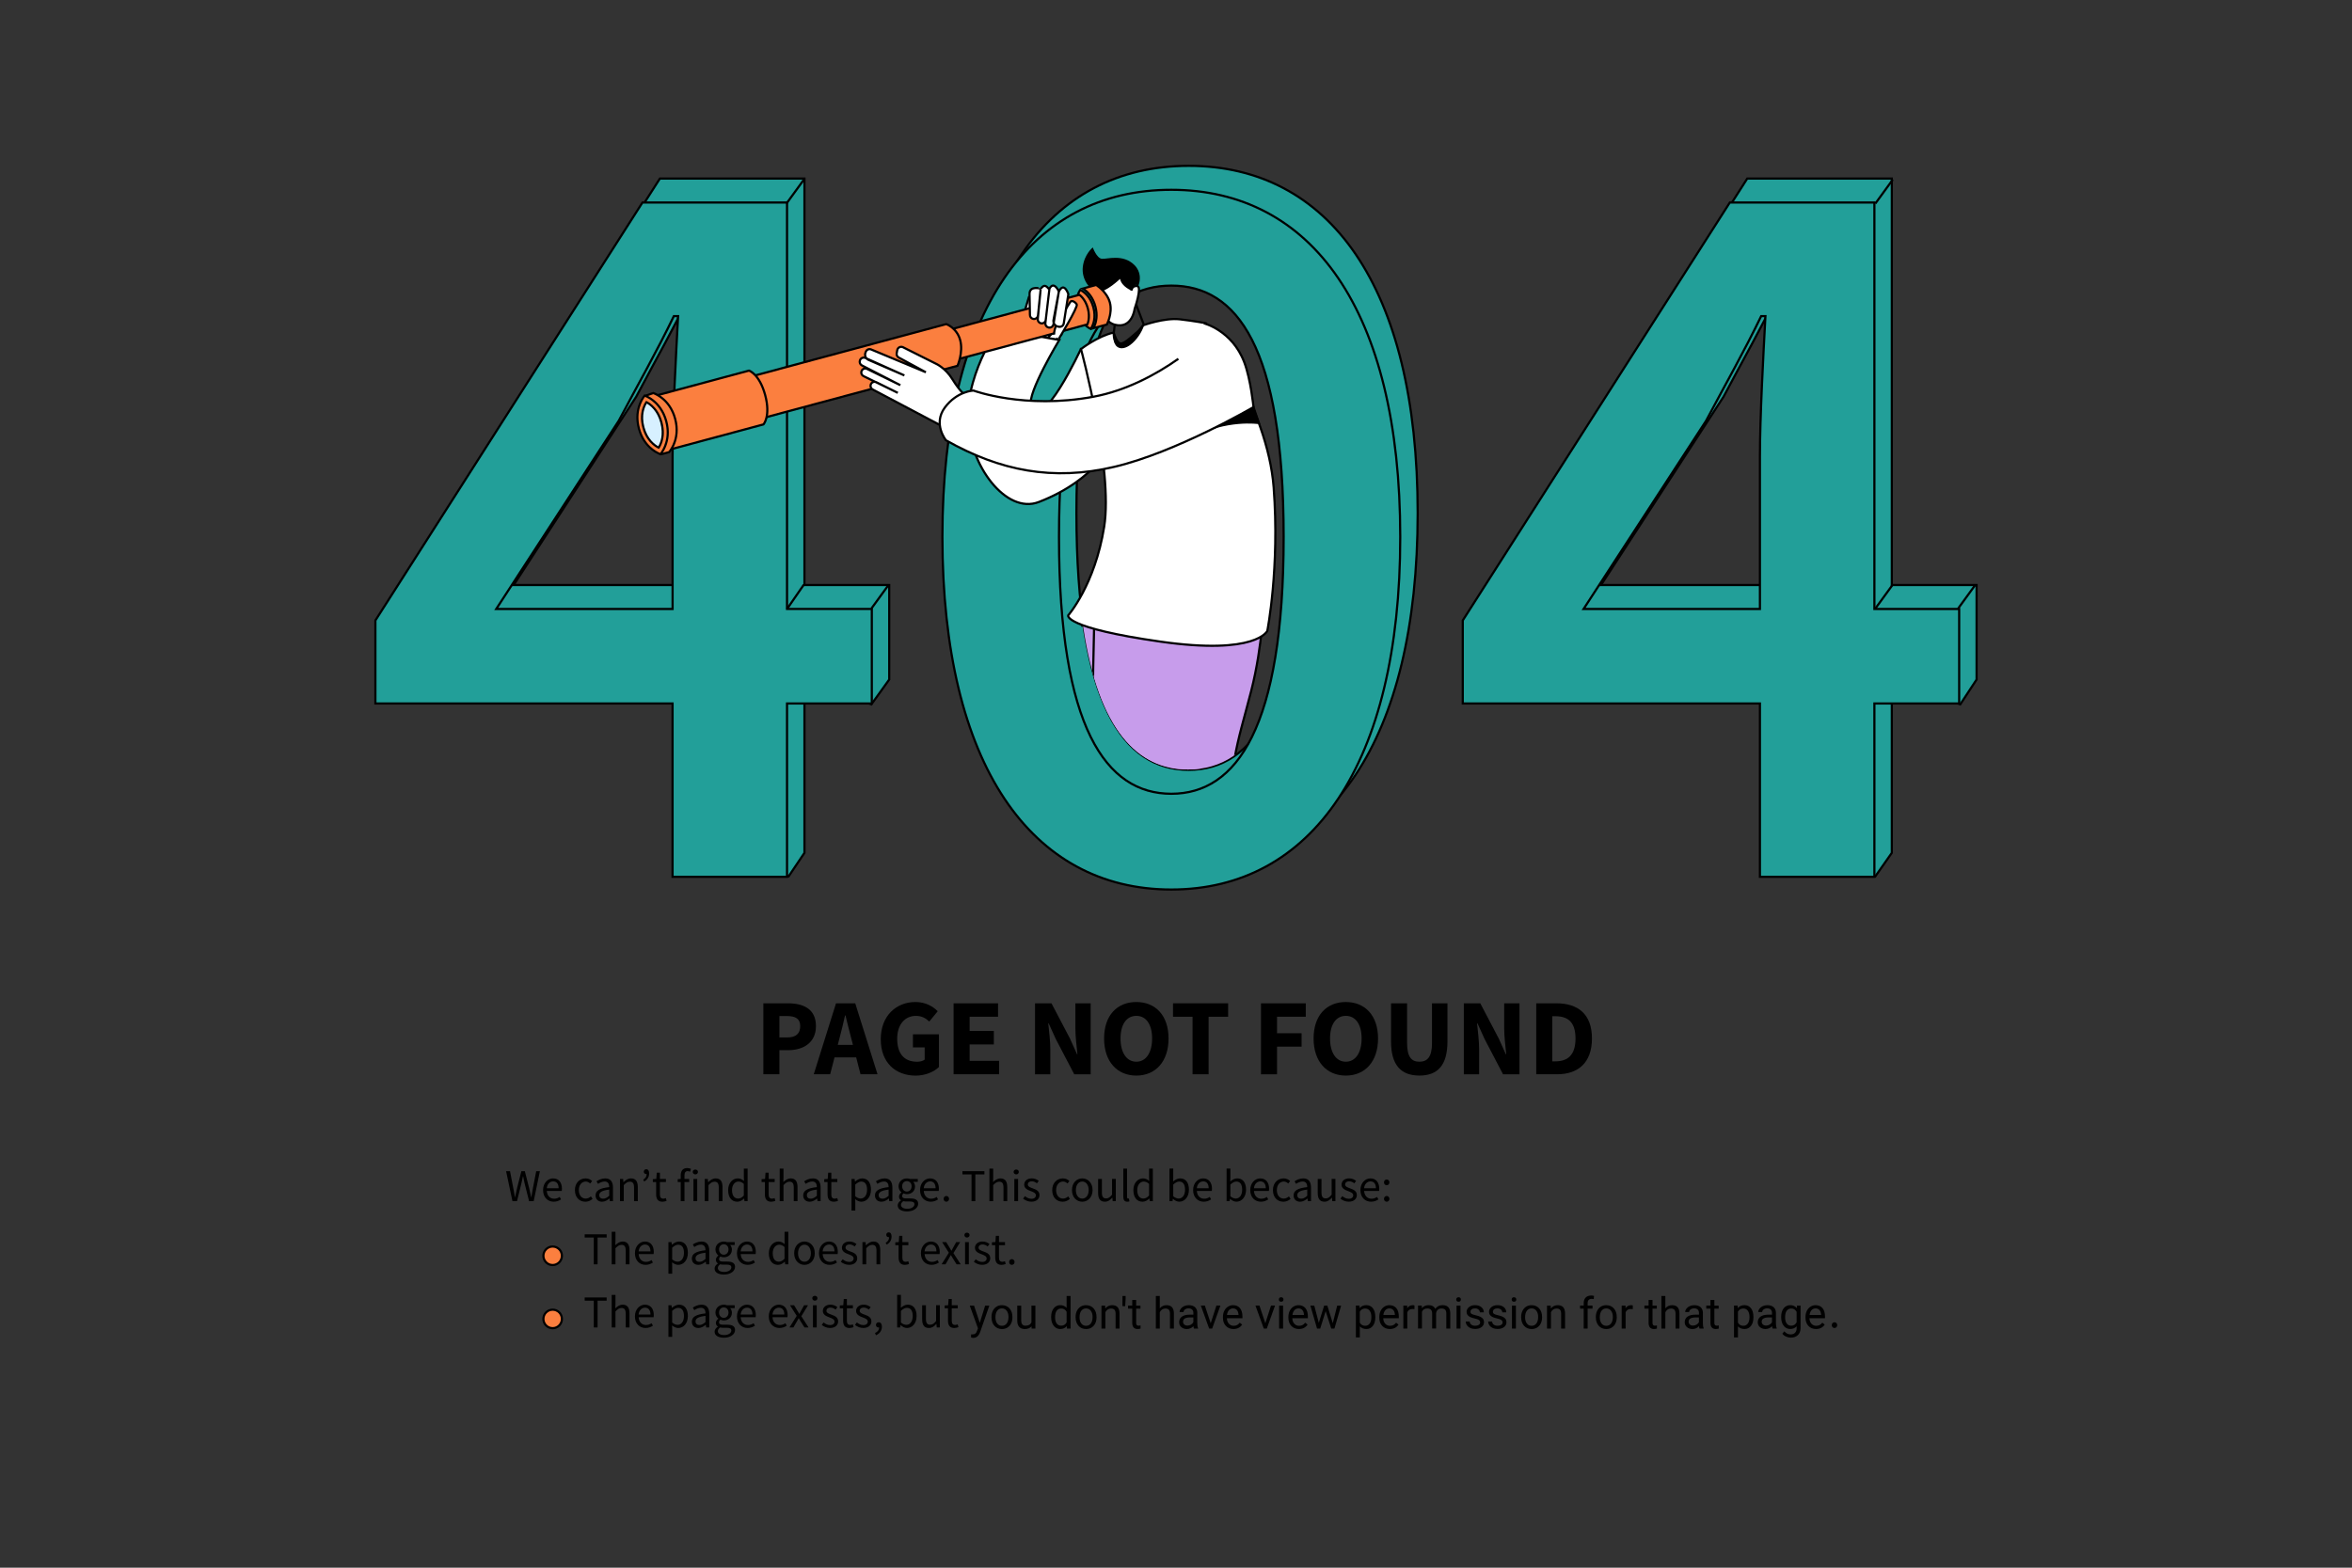 <?xml version="1.0" encoding="utf-8"?>
<!-- Generator: Adobe Illustrator 24.0.1, SVG Export Plug-In . SVG Version: 6.00 Build 0)  -->
<svg version="1.1" id="Layer_1" xmlns="http://www.w3.org/2000/svg" xmlns:xlink="http://www.w3.org/1999/xlink" x="0px" y="0px"
	 viewBox="0 0 1080 720" style="enable-background:new 0 0 1080 720;" xml:space="preserve">
<rect x="0" y="0" width="1080" height="720" fill="#333333" stroke="none"/>
<style type="text/css">
	.st0{opacity:0.2;fill:#C9C7C8;}
	.st1{fill:#C9C7C8;}
	.st2{fill:#BDDEFF;}
	.st3{stroke:#000000;stroke-miterlimit:10;}
	.st4{fill:#A0D19B;stroke:#000000;stroke-miterlimit:10;}
	.st5{fill:none;stroke:#000000;stroke-width:0.5;stroke-miterlimit:10;stroke-dasharray:4;}
	.st6{fill:none;stroke:#000000;stroke-miterlimit:10;}
	.st7{fill:none;stroke:#000000;stroke-width:0.5;stroke-miterlimit:10;}
	.st8{fill:none;stroke:#000000;stroke-width:0.5;stroke-miterlimit:10;stroke-dasharray:4.008,4.008;}
	.st9{fill:#FFFFFF;stroke:#000000;stroke-miterlimit:10;}
	.st10{fill:#FFFFFF;}
	.st11{fill:#F4F4F4;}
	.st12{fill:#FB7F3F;}
	.st13{fill:#FDC9AE;}
	.st14{fill:#FC935E;}
	.st15{fill:#FEDAC7;}
	.st16{fill:#EEB52F;}
	.st17{fill:#939393;}
	.st18{fill:#229F99;}
	.st19{fill:#D6D6D6;}
	.st20{fill:#C79CEB;}
	.st21{fill:#EBB000;stroke:#000000;stroke-miterlimit:10;}
	.st22{fill:#F6DE94;stroke:#000000;stroke-miterlimit:10;}
	.st23{fill:#EEBD2B;stroke:#000000;stroke-miterlimit:10;}
	.st24{fill:#F9E8B5;stroke:#000000;stroke-miterlimit:10;}
	.st25{fill:none;stroke:#EEB52F;stroke-miterlimit:10;}
	.st26{fill:#939393;stroke:#000000;stroke-miterlimit:10;}
	.st27{fill:none;stroke:#000000;stroke-width:0.5;stroke-miterlimit:10;stroke-dasharray:4.023,4.023;}
	.st28{fill:#F5F5F5;stroke:#000000;stroke-miterlimit:10;}
	.st29{fill:#375A64;stroke:#000000;stroke-miterlimit:10;}
	.st30{fill:#5D7982;stroke:#000000;stroke-miterlimit:10;}
	.st31{fill:#EEB52F;stroke:#000000;stroke-miterlimit:10;}
	.st32{opacity:0.6;stroke:#000000;stroke-miterlimit:10;}
	.st33{opacity:0.3;stroke:#000000;stroke-miterlimit:10;}
	.st34{fill:#FAFAFA;stroke:#000000;stroke-miterlimit:10;}
	.st35{opacity:0.5;fill:#FFFFFF;stroke:#000000;stroke-miterlimit:10;}
	.st36{fill:#C79CEB;stroke:#000000;stroke-miterlimit:10;}
	.st37{fill:#229F99;stroke:#000000;stroke-miterlimit:10;}
	.st38{fill:none;stroke:#424242;stroke-miterlimit:10;stroke-dasharray:9;}
	
		.st39{fill:none;stroke:#000000;stroke-width:7;stroke-linecap:round;stroke-linejoin:round;stroke-miterlimit:10;stroke-dasharray:14;}
	.st40{fill:#FB7F3F;stroke:#000000;stroke-miterlimit:10;}
	.st41{fill:#FF0000;stroke:#000000;stroke-miterlimit:10;}
	.st42{fill:#D6708D;stroke:#000000;stroke-miterlimit:10;}
	.st43{fill:#EC819B;stroke:#000000;stroke-miterlimit:10;}
	.st44{fill:#D6A218;stroke:#000000;stroke-miterlimit:10;}
	.st45{fill:#F8C862;stroke:#000000;stroke-miterlimit:10;}
	.st46{fill:#5ED3CA;stroke:#000000;stroke-miterlimit:10;}
	.st47{fill:#37BCB2;stroke:#000000;stroke-miterlimit:10;}
	.st48{fill:none;stroke:#000000;stroke-width:0.5;stroke-miterlimit:10;stroke-dasharray:3.96,3.96;}
	.st49{fill:#B2B2B2;stroke:#000000;stroke-miterlimit:10;}
	.st50{fill:#F0F0F0;stroke:#000000;stroke-miterlimit:10;}
	.st51{fill:#C3C3C3;stroke:#000000;stroke-miterlimit:10;}
	.st52{fill:#CECECE;stroke:#000000;stroke-miterlimit:10;}
	.st53{fill:#F7F7F7;stroke:#000000;stroke-miterlimit:10;}
	.st54{fill:#F3F3F3;stroke:#000000;stroke-miterlimit:10;}
	.st55{fill:#DCDCDC;stroke:#000000;stroke-miterlimit:10;}
	.st56{opacity:0.5;stroke:#000000;stroke-miterlimit:10;}
	.st57{fill:#D9D9D9;stroke:#000000;stroke-miterlimit:10;}
	.st58{fill:#CCCCCC;stroke:#000000;stroke-miterlimit:10;}
	.st59{fill:#0E0E0E;stroke:#000000;stroke-miterlimit:10;}
	.st60{fill:#C1C1C1;stroke:#000000;stroke-miterlimit:10;}
	.st61{fill:#D0D0D0;stroke:#000000;stroke-miterlimit:10;}
	.st62{fill:#B6B6B6;stroke:#000000;stroke-miterlimit:10;}
	.st63{fill:#EFEFEF;stroke:#000000;stroke-miterlimit:10;}
	.st64{fill:#BBBBBB;stroke:#000000;stroke-miterlimit:10;}
	.st65{fill:#AAAAAA;stroke:#000000;stroke-miterlimit:10;}
	.st66{fill:#999999;stroke:#000000;stroke-miterlimit:10;}
	.st67{fill:url(#SVGID_1_);}
	.st68{fill:url(#SVGID_2_);}
	.st69{fill:#E0E1FD;}
	.st70{fill:#BDBFFB;}
	.st71{fill:#CCCEFC;}
	.st72{fill:url(#SVGID_3_);}
	.st73{fill:url(#SVGID_4_);}
	.st74{fill:url(#SVGID_5_);}
	.st75{fill:url(#SVGID_6_);}
	.st76{fill:url(#SVGID_7_);}
	.st77{fill:url(#SVGID_8_);}
	.st78{fill:url(#SVGID_9_);}
	.st79{fill:#FEDBC9;}
	.st80{fill:url(#SVGID_10_);}
	.st81{fill:url(#SVGID_11_);}
	.st82{fill:url(#SVGID_12_);}
	.st83{fill:url(#SVGID_13_);}
	.st84{fill:url(#SVGID_14_);}
	.st85{fill:url(#SVGID_15_);}
	.st86{fill:#C79CEB;stroke:#000000;stroke-width:0.75;stroke-miterlimit:10;}
	.st87{fill:none;stroke:#000000;stroke-width:0.5;stroke-miterlimit:10;stroke-dasharray:3.874,3.874;}
	.st88{fill:none;stroke:#000000;stroke-width:0.5;stroke-miterlimit:10;stroke-dasharray:3.945,3.945;}
	.st89{fill:#FFFFFF;stroke:#000000;stroke-width:0.75;stroke-miterlimit:10;}
	.st90{fill:url(#SVGID_16_);}
	.st91{fill:url(#SVGID_17_);}
	.st92{fill:url(#SVGID_18_);}
	.st93{fill:url(#SVGID_19_);}
	.st94{fill:url(#SVGID_20_);}
	.st95{fill:url(#SVGID_21_);}
	.st96{fill:url(#SVGID_22_);}
	.st97{fill:url(#SVGID_23_);}
	.st98{fill:url(#SVGID_24_);}
	.st99{fill:url(#SVGID_25_);}
	.st100{fill:url(#SVGID_26_);}
	.st101{fill:url(#SVGID_27_);}
	.st102{fill:url(#SVGID_28_);}
	.st103{fill:url(#SVGID_29_);}
	.st104{fill:url(#SVGID_30_);}
	.st105{fill:url(#SVGID_31_);}
	.st106{fill:url(#SVGID_32_);}
	.st107{fill:url(#SVGID_33_);}
	.st108{fill:url(#SVGID_34_);}
	.st109{fill:url(#SVGID_35_);}
	.st110{fill:url(#SVGID_36_);}
	.st111{fill:url(#SVGID_37_);}
	.st112{fill:#91B3FA;}
	.st113{fill:#EC819B;}
	.st114{fill:#F8C862;}
	.st115{fill:#FFB08D;stroke:#000000;stroke-miterlimit:10;}
	.st116{opacity:0.1;fill:#229F99;}
	.st117{fill:#59595B;}
	.st118{fill:#47748C;}
	.st119{fill:#A5A6A9;}
	.st120{fill:#E5E5E6;}
	.st121{fill:#D67729;}
	.st122{fill:#DBDBDB;}
	.st123{fill:#7DB7C9;}
	.st124{opacity:0.5;}
	.st125{fill:#FB7F3F;stroke:#000000;stroke-linecap:round;stroke-linejoin:round;stroke-miterlimit:10;}
	.st126{fill:#D7F0FF;}
	.st127{clipPath:url(#SVGID_39_);fill:#FFFFFF;stroke:#000000;stroke-miterlimit:10;}
	.st128{clipPath:url(#SVGID_39_);}
</style>
<g>
	<g>
		<path class="st37" d="M369.39,82.01h-66.38L180.38,273.94v38.15h136.45v79.61l45.29,10.79l7.27-10.79v-79.61l30.73,11.41
			l8.2-11.41v-43.41h-38.93V82.01z M235.86,268.69l56.25-86.43c8.76-16.55,17.52-31.92,25.31-48.08h1.95
			c-0.97,18.01-2.53,46.42-2.53,64.43v70.08H235.86z"/>
		<path class="st37" d="M545.85,76.17c-64.23,0-105.11,54.79-105.11,159.42c0,104.63,40.88,161.95,105.11,161.95
			c64.24,0,105.12-57.32,105.12-161.95C650.96,131.26,610.09,76.17,545.85,76.17z M545.85,353.56c-29.98,0-51.58-30.37-51.58-117.96
			c0-87.59,21.6-115.43,51.58-115.43c29.98,0,51.58,27.84,51.58,115.43C597.43,323.19,575.83,353.56,545.85,353.56z"/>
		<path class="st37" d="M907.62,268.69h-38.93V82.01h-66.38L679.68,273.94v38.15h136.45v79.61l44.99,10.79l7.57-10.79v-79.61
			l31.43,11.41l7.5-11.41V268.69z M735.15,268.69l56.25-86.43c8.76-16.55,17.52-31.92,25.31-48.08h1.95
			c-0.97,18.01-2.53,46.42-2.53,64.43v70.08H735.15z"/>
	</g>
	<g>
		<path class="st37" d="M361.39,93.01h-66.38L172.38,284.94v38.15h136.45v79.61h52.56v-79.61h38.93v-43.41h-38.93V93.01z
			 M227.86,279.69l56.25-86.43c8.76-16.55,17.52-31.92,25.31-48.08h1.95c-0.97,18.01-2.53,46.42-2.53,64.43v70.08H227.86z"/>
		<path class="st37" d="M537.85,87.17c-64.23,0-105.11,54.79-105.11,159.42c0,104.63,40.88,161.95,105.11,161.95
			c64.24,0,105.12-57.32,105.12-161.95C642.96,142.26,602.09,87.17,537.85,87.17z M537.85,364.56c-29.98,0-51.58-30.37-51.58-117.96
			c0-87.59,21.6-115.43,51.58-115.43c29.98,0,51.58,27.84,51.58,115.43C589.43,334.19,567.83,364.56,537.85,364.56z"/>
		<path class="st37" d="M899.62,279.69h-38.93V93.01h-66.38L671.68,284.94v38.15h136.45v79.61h52.56v-79.61h38.93V279.69z
			 M727.15,279.69l56.25-86.43c8.76-16.55,17.52-31.92,25.31-48.08h1.95c-0.97,18.01-2.53,46.42-2.53,64.43v70.08H727.15z"/>
	</g>
	<g>
		<defs>
			<path id="SVGID_38_" d="M597.14,235.44c0,87.6-21.6,117.96-51.58,117.96c-22.96,0-41.01-17.82-48.2-65.54L299.12,274.5l-71-111
				c0,0,165-63,167-66s226-65,226-65L597.14,235.44z"/>
		</defs>
		<clipPath id="SVGID_1_">
			<use xlink:href="#SVGID_38_"  style="overflow:visible;"/>
		</clipPath>
		<polygon style="clip-path:url(#SVGID_1_);fill:#FFFFFF;stroke:#000000;stroke-miterlimit:10;" points="483,158 487.38,153.64
			483.82,138.94 472.84,139.83 471,160 		"/>
		<g style="clip-path:url(#SVGID_1_);">
			<path class="st9" d="M467.12,154.18l5.32-17.68l18.35,0.13l-2.4,8.68c0,0-0.72,3.52-4.17,6.7c-3.45,3.18-4.51,5.29-4.51,5.29"/>
			<path class="st9" d="M504.43,131.69c0,0-0.59,15.31,7.44,17.43c8.04,2.11,9.12-7.22,9.12-7.22s3.55-10.24,1.22-10.51
				c-2.61-0.3-2.61,2.06-2.61,2.06l-0.22-8.31l-8.17-0.95L504.43,131.69z"/>
			<path d="M514.31,128.1c0,0-6.65,6.33-10.15,5.92s-7.63-5.62-6.95-11.45c0.68-5.84,4.58-8.93,4.58-8.93s1.79,4.94,4.13,5.21
				c2.33,0.27,9.74-2.42,15.04,2.93c3.03,3.06,2.7,6.87,1.9,9.09c-0.6,1.67-1.17-0.14-1.17-0.14l-1.3,1.03l-0.79,1.68
				C519.61,133.45,515.07,131.74,514.31,128.1z"/>
			<path d="M530.78,503.51l2.93,26.69c0,0-11.39,5.13-23.76,1.37c0,0-18.82,5.33-44.68-2.55c0,0-1.32-7.77,6.01-11.68
				s35.24-2.78,40.67-8.5c5.43-5.72,1.92-6.22,1.92-6.22"/>
			<path class="st36" d="M577.21,282.32c0,0-4.15,20.93-13.04,40.69c-10.58,23.5-17.63,34.08-18.8,63.46
				c-1.18,29.38-5.88,66.98,2.47,115.39c0,0-10.58,7.05-32.9,7.05c-22.33,0-21.15-8.23-21.15-8.23s-8.11-77.09-8.23-113.99
				c-0.12-37.83,2.23-53.1,12.4-104.12"/>
			<path d="M572.63,500.79l7.47,25.79c0,0-10.34,7.01-23.17,5.42c0,0-17.63,8.48-44.45,5.16c0,0-2.63-7.43,3.92-12.54
				c6.55-5.11,34.24-8.79,38.61-15.35c4.36-6.56,0.83-6.46,0.83-6.46"/>
			<path class="st3" d="M481.7,163.88l-23.47-13.67l2.02-2.24c0,0,1.18-3.97,10.13-0.07l-5.62,8.65"/>
			<path class="st9" d="M511.44,202.23c0,0-7.64,18.02-34.47,28.34c-15,5.77-31.97-16.9-32.48-38.42
				c-0.54-22.57,15.77-44.19,15.77-44.19c1.11,4.57,26.17,8.14,26.17,8.14s-14.88,24.61-12.98,29.99
				c4.75,13.48,23.07-26.2,23.07-26.2"/>
			<path class="st36" d="M580.42,274.91c0,0-0.5,21.33-5.87,42.33c-6.39,24.97-11.52,36.6-7.64,65.74
				c3.88,29.14,5.7,67,22.23,113.25c0,0-9.21,8.76-31.21,12.59c-22,3.83-22.25-4.48-22.25-4.48s-21.21-74.56-27.66-110.89
				c-6.61-37.24-6.91-52.7-5.64-104.7"/>
			<path class="st6" d="M511.87,149.11l-1.76,15.18c0,0,0.9,2.47,4.4,2.88c3.5,0.41,11.32-5.79,12.27-13.96l-5.09-13.34"/>
			<path class="st9" d="M524.85,149.43c0,0,9.88-3.59,16.88-2.78c7,0.81,12.01,1.8,12.01,1.8s28.29,38.36,31.1,75.36
				c2.81,37-2.91,65.91-2.91,65.91s-4.86,11.27-49.08,4.96c-44.22-6.31-42.38-12.01-42.38-12.01s12.27-13.96,16.54-40.67
				c4.28-26.71-10.64-81.68-10.64-81.68s7.66-5.95,15.01-7.59C511.39,152.74,510.88,167.93,524.85,149.43z"/>
			<path class="st3" d="M578.03,194.28c0,0-15.01-2.21-30.53,6.21l26.53-18.21L578.03,194.28z"/>
			<g>
				<path d="M511.9,152.72c0.32,0.89,0.59,1.75,0.96,2.52c0.35,0.76,0.78,1.48,1.23,1.79c0.22,0.16,0.4,0.21,0.57,0.2
					c0.18,0,0.39-0.02,0.67-0.13c0.55-0.2,1.21-0.59,1.84-1.05c1.29-0.95,2.57-2.11,3.9-3.25c1.34-1.14,2.69-2.34,4.28-3.38
					c-0.6,1.8-1.46,3.43-2.52,4.95c-1.07,1.51-2.3,2.93-3.91,4.11c-0.82,0.57-1.73,1.11-2.92,1.37c-0.58,0.12-1.29,0.16-1.98-0.06
					c-0.7-0.19-1.31-0.67-1.68-1.18c-0.75-1.04-0.89-2.1-0.92-3.07C511.43,154.56,511.56,153.62,511.9,152.72z"/>
			</g>
			<g>
				<g>
					<path class="st12" d="M502.09,150.71c0.92-1.67,2.19-5.12,0.88-9.99c-1.31-4.86-4.13-7.21-5.77-8.2l6.16-1.65
						c0.91,0.61,5.09,3.61,6.28,8.06c1.2,4.46-0.91,9.14-1.4,10.12L502.09,150.71z"/>
					<path d="M503.27,131.41c1.15,0.79,4.8,3.6,5.89,7.65c1.08,4.04-0.67,8.31-1.27,9.57l-4.88,1.31c0.83-1.96,1.57-5.16,0.45-9.35
						c-1.13-4.19-3.37-6.59-5.07-7.87L503.27,131.41 M503.45,130.33l-7.64,2.05c0,0,4.87,1.73,6.68,8.47
						c1.81,6.74-1.54,10.68-1.54,10.68l7.64-2.05c0,0,2.94-5.44,1.53-10.68S503.45,130.33,503.45,130.33L503.45,130.33z"/>
				</g>
				<g>
					<path class="st12" d="M500.84,151.06c-1.1-0.53-4.59-2.61-6.03-7.98c-1.44-5.37,0.54-8.92,1.22-9.93
						c1.1,0.53,4.59,2.61,6.03,7.98C503.51,146.51,501.53,150.05,500.84,151.06z"/>
					<path d="M496.2,133.8c1.3,0.72,4.11,2.76,5.37,7.47c1.27,4.71-0.14,7.89-0.91,9.15c-1.3-0.72-4.11-2.76-5.38-7.47
						C494.03,138.24,495.44,135.07,496.2,133.8 M495.86,132.53c0,0-3.35,3.94-1.53,10.68c1.81,6.74,6.68,8.47,6.68,8.47
						s3.35-3.94,1.53-10.68C500.73,134.27,495.86,132.53,495.86,132.53L495.86,132.53z"/>
				</g>
				<path class="st125" d="M420.67,170.12L499.29,149c0,0,1.44-2.85,0.23-7.35s-3.88-6.24-3.88-6.24l-78.62,21.12L420.67,170.12z"/>
				<path class="st125" d="M345.61,193.27L439.67,168c0,0,2.74-6.19,1.23-11.8c-1.51-5.62-6.38-7.35-6.38-7.35l-94.06,25.27
					L345.61,193.27z"/>
				<path class="st125" d="M350.57,194.92l-43.52,11.69c0,0,2.6-6.72,0.79-13.46c-1.81-6.74-7.43-11.25-7.43-11.25l43.52-11.69
					c0,0,4.81,1.52,7.43,11.25C353.97,191.2,350.57,194.92,350.57,194.92z"/>
				<g>
					<path class="st12" d="M304.05,208.5c-0.95-1.3-5.06-7.14-6.57-12.78c-1.45-5.38-0.98-12.47-0.86-14.04l3.36-1.16
						c1.07,0.38,7.7,3.08,10.05,11.83c2.37,8.82-2.08,14.48-2.78,15.29L304.05,208.5z"/>
					<path d="M299.98,181.05c1.4,0.52,7.35,3.18,9.56,11.43c2.24,8.33-1.66,13.63-2.57,14.72l-2.72,0.73
						c-1.21-1.69-4.89-7.11-6.29-12.34c-1.34-5-1.01-11.51-0.87-13.55L299.98,181.05 M299.98,179.99l-3.83,1.33
						c0,0-0.83,8.32,0.84,14.54c1.76,6.53,6.85,13.22,6.85,13.22l3.68-0.99c0,0,5.64-5.98,2.98-15.86
						C307.86,182.34,299.98,179.99,299.98,179.99L299.98,179.99z"/>
				</g>
				<g>
					<path class="st12" d="M303.27,208.61c-1.44-0.55-7.63-3.38-9.89-11.78c-2.26-8.42,1.69-13.95,2.66-15.15
						c1.44,0.55,7.64,3.38,9.89,11.78C308.18,201.86,304.24,207.41,303.27,208.61z"/>
					<path d="M296.19,182.28c1.82,0.75,7.17,3.57,9.25,11.31c2.08,7.74-1.14,12.86-2.33,14.42c-1.82-0.75-7.17-3.57-9.25-11.31
						C291.78,188.96,295,183.84,296.19,182.28 M295.88,181.1c0,0-5.64,5.98-2.98,15.86c2.66,9.89,10.53,12.23,10.53,12.23
						s5.64-5.98,2.98-15.86C303.75,183.44,295.88,181.1,295.88,181.1L295.88,181.1z"/>
				</g>
				<g>
					<path class="st126" d="M302.45,205.58c-1.21-0.58-5.32-2.98-7.02-9.3c-1.7-6.34,0.65-10.45,1.41-11.56
						c1.19,0.6,5.17,3.03,6.87,9.34C305.4,200.38,303.18,204.47,302.45,205.58z"/>
					<path d="M297.01,185.36c1.43,0.81,4.71,3.21,6.21,8.82c1.51,5.61-0.12,9.33-0.96,10.75c-1.47-0.79-4.84-3.16-6.35-8.78
						C294.4,190.53,296.14,186.78,297.01,185.36 M296.68,184.09c0,0-3.82,4.54-1.73,12.32c2.09,7.78,7.67,9.79,7.67,9.79
						s3.66-4.49,1.57-12.27C302.1,186.15,296.68,184.09,296.68,184.09L296.68,184.09z"/>
				</g>
			</g>
			<path class="st9" d="M486.11,155.74c0,0,9.07-14.8,8.31-15.96s-2.37-2.12-3-1.04s-5.2,8.26-5.2,8.26s-2.27,3.55-2.2,6.67"/>
			<path class="st9" d="M472.75,134.94l0.18,9.62c-0.04,0.91,0.58,1.71,1.47,1.9l0,0c1.11,0.24,2.17-0.56,2.25-1.69l1.18-11.75
				l-1.3,13.52c-0.07,0.92,0.55,1.75,1.45,1.94l0,0c1.09,0.24,2.14-0.55,2.22-1.66l1.68-14.17l-1.88,15.84
				c-0.05,0.91,0.57,1.73,1.46,1.92l0.06,0.01c1.08,0.23,2.12-0.52,2.24-1.62l2.46-14.93l-2.49,13.24
				c-0.17,1.43,0.83,2.73,2.25,2.92l0.39,0.05c1.02,0.14,1.96-0.57,2.1-1.59l2.1-13.4c0,0-1.93-5.95-4.34-1.23
				c0,0-2.33-5.17-4.34-1.23c-0.4,0.79-1.64-3.34-3.96-0.04C477.92,132.61,472.79,130.98,472.75,134.94"/>
			<path class="st9" d="M435.8,197.42l-35.08-18.55c-0.8-0.42-1.18-1.36-0.9-2.23l0,0c0.35-1.08,1.58-1.59,2.59-1.09l9.85,4.88
				l-15.75-7.69c-0.83-0.4-1.23-1.36-0.94-2.23l0,0c0.35-1.06,1.55-1.57,2.56-1.08l15.29,7.47l-17.66-9.08
				c-0.81-0.42-1.2-1.37-0.92-2.24l0.02-0.06c0.35-1.05,1.52-1.57,2.53-1.12l17.89,8.02l-16.46-7.13c-1.32-0.57-1.93-2.09-1.38-3.42
				l0.15-0.37c0.4-0.95,1.48-1.4,2.43-1l25.12,10.47l-12.28-6.66c-0.8-0.34-1.27-1.18-1.12-2.04l0.26-1.45
				c0.21-1.16,1.43-1.84,2.53-1.4l15.06,7.54c0,0,4.47,1.86,7.78,7.26c3.31,5.39,5.82,7.34,5.82,7.34"/>
			<path class="st9" d="M541.08,164.8c-10.3,7.25-23.97,14.62-39.08,17.43c-31.53,5.87-55.01-2.86-55.01-2.86s-7.52,0.26-13.13,7.8
				s0.52,15.04,0.52,15.04c24.73,14.01,48.95,18.86,77.37,12.18c28.41-6.68,63.84-27.43,63.84-27.43s-1.25-12.67-4.22-20.52
				c-5.61-14.82-18.67-17.98-18.67-17.98"/>
		</g>
	</g>
	<line class="st37" x1="899.12" y1="279.5" x2="907.12" y2="268.5"/>
	<line class="st37" x1="861.12" y1="279.5" x2="869.12" y2="268.5"/>
	<line class="st37" x1="861.12" y1="93.5" x2="869.12" y2="82.5"/>
	<line class="st37" x1="400.12" y1="279.5" x2="408.12" y2="268.5"/>
	<line class="st37" x1="361.39" y1="279.69" x2="369.12" y2="268.5"/>
	<line class="st37" x1="361.12" y1="93.5" x2="369.12" y2="82.5"/>
</g>
<g>
	<path d="M350.52,460.79h11.2c7.17,0,12.95,2.56,12.95,10.48c0,7.66-5.85,11.05-12.75,11.05h-4.03v11.06h-7.37V460.79z
		 M361.48,476.47c4.05,0,5.97-1.81,5.97-5.2c0-3.41-2.18-4.63-6.17-4.63h-3.39v9.83H361.48z"/>
	<path d="M383.89,460.79h8.82l10.23,32.59h-7.8l-4.26-16.5c-0.91-3.26-1.78-7.11-2.65-10.51h-0.2c-0.79,3.44-1.66,7.25-2.56,10.51
		l-4.28,16.5h-7.53L383.89,460.79z M380.4,479.89h15.68v5.73H380.4V479.89z"/>
	<path d="M404.43,477.28c0-10.81,7.18-17.08,15.88-17.08c4.73,0,8.09,2.02,10.28,4.23l-3.88,4.73c-1.62-1.49-3.36-2.59-6.15-2.59
		c-5.02,0-8.58,3.94-8.58,10.47c0,6.7,3.03,10.59,9.17,10.59c1.31,0,2.66-0.34,3.45-0.97v-5.63h-5.4v-6.01h11.94v15.03
		c-2.25,2.2-6.21,3.95-10.75,3.95C411.42,493.98,404.43,488.25,404.43,477.28z"/>
	<path d="M437.87,460.79h20.42v6.18h-13.05v6.54h11.11v6.18h-11.11v7.51h13.55v6.18h-20.92V460.79z"/>
	<path d="M475.27,460.79h7.55l8.5,16.21l3.22,7.16h0.2c-0.35-3.45-0.94-8.01-0.94-11.85v-11.51h7.02v32.59h-7.55l-8.5-16.25
		l-3.22-7.12h-0.2c0.35,3.59,0.94,7.96,0.94,11.8v11.57h-7.02V460.79z"/>
	<path d="M506.98,476.95c0-10.65,6.01-16.75,14.8-16.75s14.8,6.15,14.8,16.75c0,10.65-6.01,17.04-14.8,17.04
		S506.98,487.59,506.98,476.95z M529.03,476.95c0-6.53-2.8-10.39-7.25-10.39s-7.25,3.86-7.25,10.39s2.8,10.67,7.25,10.67
		S529.03,483.48,529.03,476.95z"/>
	<path d="M547.6,466.97h-8.97v-6.18h25.31v6.18h-8.97v26.41h-7.37V466.97z"/>
	<path d="M579.02,460.79h20.57v6.18h-13.2v7.56h11.28v6.18h-11.28v12.68h-7.37V460.79z"/>
	<path d="M603.18,476.95c0-10.65,6.01-16.75,14.8-16.75s14.8,6.15,14.8,16.75c0,10.65-6.01,17.04-14.8,17.04
		S603.18,487.59,603.18,476.95z M625.23,476.95c0-6.53-2.8-10.39-7.25-10.39s-7.25,3.86-7.25,10.39s2.8,10.67,7.25,10.67
		S625.23,483.48,625.23,476.95z"/>
	<path d="M638.74,478.28v-17.49h7.37v18.24c0,6.38,2.01,8.59,5.66,8.59c3.67,0,5.78-2.21,5.78-8.59v-18.24h7.1v17.49
		c0,10.94-4.45,15.7-12.88,15.7S638.74,489.22,638.74,478.28z"/>
	<path d="M672.17,460.79h7.55l8.5,16.21l3.22,7.16h0.2c-0.35-3.45-0.94-8.01-0.94-11.85v-11.51h7.02v32.59h-7.55l-8.5-16.25
		l-3.22-7.12h-0.2c0.35,3.59,0.94,7.96,0.94,11.8v11.57h-7.02V460.79z"/>
	<path d="M705.42,460.79h9.21c9.95,0,16.37,4.95,16.37,16.15c0,11.2-6.41,16.44-15.96,16.44h-9.63V460.79z M714.19,487.45
		c5.53,0,9.26-2.71,9.26-10.5c0-7.79-3.74-10.22-9.26-10.22h-1.4v20.73H714.19z"/>
</g>
<g>
	<g>
		<path d="M232.38,537.89h1.81l1.45,7.5c0.27,1.48,0.54,2.96,0.81,4.44h0.08c0.3-1.48,0.64-2.97,0.97-4.44l1.91-7.5H241l1.91,7.5
			c0.33,1.46,0.66,2.95,1,4.44h0.08c0.27-1.49,0.51-2.98,0.78-4.44l1.45-7.5h1.69l-2.85,13.78h-2.11l-2.08-8.28
			c-0.24-1.08-0.46-2.08-0.66-3.14h-0.08c-0.21,1.06-0.45,2.06-0.69,3.14l-2.04,8.28h-2.08L232.38,537.89z"/>
		<path d="M249.37,546.58c0-3.32,2.24-5.37,4.59-5.37c2.6,0,4.07,1.87,4.07,4.79c0,0.36-0.03,0.73-0.08,0.98h-6.87
			c0.12,2.16,1.45,3.56,3.39,3.56c0.98,0,1.78-0.32,2.54-0.82l0.62,1.13c-0.89,0.59-1.98,1.06-3.37,1.06
			C251.54,551.92,249.37,549.93,249.37,546.58z M256.51,545.74c0-2.04-0.92-3.16-2.52-3.16c-1.44,0-2.72,1.15-2.93,3.16H256.51z"/>
		<path d="M263.99,546.58c0-3.41,2.3-5.37,4.91-5.37c1.34,0,2.27,0.55,2.99,1.2l-0.88,1.14c-0.59-0.54-1.22-0.9-2.03-0.9
			c-1.85,0-3.2,1.59-3.2,3.93s1.28,3.9,3.16,3.9c0.93,0,1.76-0.45,2.4-1.02l0.75,1.16c-0.92,0.82-2.08,1.3-3.3,1.3
			C266.06,551.92,263.99,549.96,263.99,546.58z"/>
		<path d="M273.48,549.02c0-2.22,1.92-3.33,6.27-3.81c0-1.31-0.44-2.58-2.11-2.58c-1.18,0-2.24,0.56-3.04,1.09l-0.68-1.18
			c0.94-0.62,2.37-1.33,4.01-1.33c2.49,0,3.54,1.66,3.54,4.2v6.26h-1.43l-0.15-1.22h-0.06c-0.97,0.81-2.11,1.47-3.38,1.47
			C274.76,551.92,273.48,550.86,273.48,549.02z M279.75,549.18v-2.83c-3.42,0.41-4.58,1.25-4.58,2.55c0,1.16,0.79,1.63,1.79,1.63
			C277.94,550.53,278.76,550.05,279.75,549.18z"/>
		<path d="M284.69,541.46h1.43l0.15,1.47h0.06c0.97-0.96,2.02-1.72,3.42-1.72c2.15,0,3.12,1.39,3.12,3.99v6.47h-1.73v-6.24
			c0-1.9-0.58-2.71-1.93-2.71c-1.04,0-1.77,0.53-2.79,1.57v7.39h-1.73V541.46z"/>
		<path d="M295.35,541.81c1.05-0.69,1.59-1.43,1.59-2.63l-0.25-1.39l0.87,1.07c-0.26,0.25-0.48,0.36-0.81,0.36
			c-0.58,0-1.12-0.38-1.12-1.06c0-0.72,0.46-1.16,1.12-1.16c0.83,0,1.32,0.68,1.32,1.9c0,1.67-0.78,2.89-2.24,3.73L295.35,541.81z"
			/>
		<path d="M301.29,548.51v-5.64h-1.52v-1.31l1.6-0.1l0.21-2.86h1.44v2.86h2.76v1.41h-2.76v5.67c0,1.25,0.4,1.97,1.58,1.97
			c0.36,0,0.83-0.14,1.16-0.27l0.33,1.3c-0.57,0.19-1.26,0.38-1.89,0.38C302.03,551.92,301.29,550.54,301.29,548.51z"/>
		<path d="M311.19,541.56l1.46-0.1h3.81v1.41h-5.27V541.56z M312.57,539.85c0-2.07,0.94-3.39,2.99-3.39c0.62,0,1.23,0.16,1.7,0.35
			l-0.36,1.32c-0.39-0.18-0.79-0.26-1.16-0.26c-0.96,0-1.44,0.67-1.44,1.99v11.81h-1.73V539.85z"/>
		<path d="M318.1,538.25c0-0.68,0.52-1.12,1.19-1.12c0.67,0,1.19,0.44,1.19,1.12c0,0.65-0.52,1.12-1.19,1.12
			C318.63,539.36,318.1,538.9,318.1,538.25z M318.42,541.46h1.73v10.21h-1.73V541.46z"/>
		<path d="M323.59,541.46h1.43l0.15,1.47h0.06c0.97-0.96,2.02-1.72,3.42-1.72c2.15,0,3.12,1.39,3.12,3.99v6.47h-1.73v-6.24
			c0-1.9-0.58-2.71-1.93-2.71c-1.04,0-1.77,0.53-2.79,1.57v7.39h-1.73V541.46z"/>
		<path d="M334.35,546.58c0-3.31,2.09-5.37,4.42-5.37c1.19,0,1.97,0.45,2.86,1.18l-0.07-1.75v-3.93h1.73v14.96h-1.43l-0.15-1.21
			h-0.06c-0.79,0.79-1.88,1.46-3.1,1.46C336,551.92,334.35,549.98,334.35,546.58z M341.55,549.07v-5.35
			c-0.87-0.78-1.66-1.06-2.49-1.06c-1.63,0-2.93,1.57-2.93,3.9c0,2.45,1.01,3.9,2.8,3.9C339.88,550.47,340.69,550.01,341.55,549.07z
			"/>
		<path d="M351.23,548.51v-5.64h-1.52v-1.31l1.6-0.1l0.21-2.86h1.44v2.86h2.76v1.41h-2.76v5.67c0,1.25,0.4,1.97,1.58,1.97
			c0.36,0,0.83-0.14,1.16-0.27l0.33,1.3c-0.57,0.19-1.26,0.38-1.89,0.38C351.97,551.92,351.23,550.54,351.23,548.51z"/>
		<path d="M358.03,536.71h1.73v4.09l-0.06,2.1c0.95-0.92,1.99-1.69,3.39-1.69c2.15,0,3.12,1.39,3.12,3.99v6.47h-1.73v-6.24
			c0-1.9-0.58-2.71-1.93-2.71c-1.04,0-1.77,0.53-2.79,1.57v7.39h-1.73V536.71z"/>
		<path d="M368.82,549.02c0-2.22,1.92-3.33,6.27-3.81c0-1.31-0.44-2.58-2.11-2.58c-1.18,0-2.24,0.56-3.04,1.09l-0.68-1.18
			c0.94-0.62,2.37-1.33,4.01-1.33c2.49,0,3.54,1.66,3.54,4.2v6.26h-1.43l-0.15-1.22h-0.06c-0.97,0.81-2.11,1.47-3.38,1.47
			C370.1,551.92,368.82,550.86,368.82,549.02z M375.09,549.18v-2.83c-3.42,0.41-4.58,1.25-4.58,2.55c0,1.16,0.79,1.63,1.79,1.63
			C373.28,550.53,374.1,550.05,375.09,549.18z"/>
		<path d="M380,548.51v-5.64h-1.52v-1.31l1.6-0.1l0.21-2.86h1.44v2.86h2.76v1.41h-2.76v5.67c0,1.25,0.4,1.97,1.58,1.97
			c0.36,0,0.83-0.14,1.16-0.27l0.33,1.3c-0.57,0.19-1.26,0.38-1.89,0.38C380.74,551.92,380,550.54,380,548.51z"/>
		<path d="M391,541.46h1.43l0.15,1.18h0.06c0.92-0.77,2.07-1.43,3.25-1.43c2.64,0,4.05,2.05,4.05,5.2c0,3.48-2.09,5.51-4.42,5.51
			c-0.94,0-1.89-0.43-2.83-1.18l0.05,1.78v3.46H391V541.46z M398.14,546.42c0-2.25-0.77-3.76-2.69-3.76c-0.86,0-1.74,0.48-2.73,1.39
			v5.35c0.92,0.78,1.81,1.06,2.48,1.06C396.9,550.47,398.14,548.94,398.14,546.42z"/>
		<path d="M401.77,549.02c0-2.22,1.92-3.33,6.27-3.81c0-1.31-0.44-2.58-2.11-2.58c-1.18,0-2.24,0.56-3.04,1.09l-0.68-1.18
			c0.94-0.62,2.37-1.33,4.01-1.33c2.49,0,3.54,1.66,3.54,4.2v6.26h-1.43l-0.15-1.22h-0.06c-0.97,0.81-2.11,1.47-3.38,1.47
			C403.05,551.92,401.77,550.86,401.77,549.02z M408.04,549.18v-2.83c-3.42,0.41-4.58,1.25-4.58,2.55c0,1.16,0.79,1.63,1.79,1.63
			C406.23,550.53,407.05,550.05,408.04,549.18z"/>
		<path d="M412.21,553.63c0-0.87,0.56-1.7,1.5-2.31v-0.08c-0.52-0.33-0.91-0.87-0.91-1.67c0-0.85,0.59-1.52,1.12-1.89v-0.08
			c-0.68-0.53-1.32-1.52-1.32-2.74c0-2.23,1.76-3.64,3.83-3.64c0.56,0,1.07,0.11,1.44,0.25h3.56v1.33h-2.1
			c0.48,0.46,0.83,1.23,0.83,2.1c0,2.19-1.65,3.54-3.74,3.54c-0.5,0-1.06-0.12-1.52-0.35c-0.37,0.31-0.65,0.65-0.65,1.21
			c0,0.65,0.42,1.11,1.79,1.11h1.99c2.37,0,3.57,0.75,3.57,2.44c0,1.9-2.01,3.53-5.16,3.53
			C413.93,556.36,412.21,555.38,412.21,553.63z M419.9,553.09c0-0.94-0.72-1.27-2.06-1.27h-1.76c-0.39,0-0.87-0.04-1.33-0.15
			c-0.73,0.52-1.04,1.13-1.04,1.71c0,1.1,1.1,1.79,2.96,1.79C418.62,555.17,419.9,554.16,419.9,553.09z M418.59,544.84
			c0-1.48-0.97-2.38-2.17-2.38c-1.2,0-2.17,0.89-2.17,2.38c0,1.49,0.99,2.42,2.17,2.42C417.6,547.27,418.59,546.33,418.59,544.84z"
			/>
		<path d="M422.47,546.58c0-3.32,2.24-5.37,4.59-5.37c2.6,0,4.07,1.87,4.07,4.79c0,0.36-0.03,0.73-0.08,0.98h-6.87
			c0.12,2.16,1.45,3.56,3.39,3.56c0.98,0,1.78-0.32,2.54-0.82l0.62,1.13c-0.89,0.59-1.98,1.06-3.37,1.06
			C424.64,551.92,422.47,549.93,422.47,546.58z M429.61,545.74c0-2.04-0.92-3.16-2.52-3.16c-1.44,0-2.72,1.15-2.93,3.16H429.61z"/>
		<path d="M433.29,550.61c0-0.79,0.56-1.33,1.25-1.33c0.69,0,1.25,0.54,1.25,1.33c0,0.77-0.56,1.31-1.25,1.31
			C433.85,551.92,433.29,551.38,433.29,550.61z"/>
		<path d="M446.11,539.37h-4.17v-1.48h10.09v1.48h-4.17v12.3h-1.75V539.37z"/>
		<path d="M454.33,536.71h1.73v4.09l-0.06,2.1c0.95-0.92,1.99-1.69,3.39-1.69c2.15,0,3.12,1.39,3.12,3.99v6.47h-1.73v-6.24
			c0-1.9-0.58-2.71-1.93-2.71c-1.04,0-1.77,0.53-2.79,1.57v7.39h-1.73V536.71z"/>
		<path d="M465.44,538.25c0-0.68,0.52-1.12,1.19-1.12c0.67,0,1.19,0.44,1.19,1.12c0,0.65-0.52,1.12-1.19,1.12
			C465.96,539.36,465.44,538.9,465.44,538.25z M465.76,541.46h1.73v10.21h-1.73V541.46z"/>
		<path d="M469.79,550.5l0.85-1.14c0.89,0.71,1.79,1.21,3.01,1.21c1.34,0,2.01-0.71,2.01-1.59c0-1.05-1.21-1.51-2.33-1.93
			c-1.43-0.52-3.04-1.23-3.04-2.95c0-1.63,1.31-2.9,3.52-2.9c1.27,0,2.38,0.52,3.17,1.15l-0.83,1.11c-0.7-0.52-1.42-0.91-2.33-0.91
			c-1.29,0-1.88,0.69-1.88,1.46c0,0.97,1.11,1.34,2.27,1.77c1.47,0.55,3.11,1.15,3.11,3.1c0,1.66-1.32,3.03-3.72,3.03
			C472.15,551.92,470.75,551.3,469.79,550.5z"/>
		<path d="M483.16,546.58c0-3.41,2.3-5.37,4.91-5.37c1.34,0,2.27,0.55,2.99,1.2l-0.88,1.14c-0.59-0.54-1.22-0.9-2.03-0.9
			c-1.85,0-3.2,1.59-3.2,3.93s1.28,3.9,3.16,3.9c0.93,0,1.76-0.45,2.4-1.02l0.75,1.16c-0.92,0.82-2.08,1.3-3.3,1.3
			C485.23,551.92,483.16,549.96,483.16,546.58z"/>
		<path d="M492.23,546.58c0-3.41,2.23-5.37,4.73-5.37s4.73,1.96,4.73,5.37c0,3.38-2.23,5.34-4.73,5.34S492.23,549.96,492.23,546.58z
			 M499.91,546.58c0-2.34-1.19-3.93-2.94-3.93c-1.76,0-2.95,1.59-2.95,3.93s1.19,3.9,2.95,3.9
			C498.72,550.48,499.91,548.92,499.91,546.58z"/>
		<path d="M504.24,547.93v-6.47h1.73v6.24c0,1.9,0.58,2.71,1.93,2.71c1.04,0,1.77-0.52,2.73-1.72v-7.24h1.73v10.21h-1.43l-0.15-1.6
			h-0.06c-0.95,1.11-1.96,1.85-3.37,1.85C505.2,551.92,504.24,550.53,504.24,547.93z"/>
		<path d="M515.8,549.62v-12.91h1.73v13.03c0,0.53,0.23,0.74,0.48,0.74c0.1,0,0.18,0,0.38-0.04l0.23,1.32
			c-0.25,0.09-0.54,0.16-0.99,0.16C516.33,551.92,515.8,551.09,515.8,549.62z"/>
		<path d="M520.43,546.58c0-3.31,2.09-5.37,4.42-5.37c1.19,0,1.97,0.45,2.86,1.18l-0.07-1.75v-3.93h1.73v14.96h-1.43l-0.15-1.21
			h-0.06c-0.79,0.79-1.88,1.46-3.1,1.46C522.08,551.92,520.43,549.98,520.43,546.58z M527.63,549.07v-5.35
			c-0.87-0.78-1.66-1.06-2.49-1.06c-1.63,0-2.93,1.57-2.93,3.9c0,2.45,1.01,3.9,2.8,3.9C525.96,550.47,526.77,550.01,527.63,549.07z
			"/>
		<path d="M538.61,550.61h-0.06l-0.16,1.05h-1.38v-14.96h1.73v4.09l-0.06,1.83c0.93-0.8,2.07-1.42,3.21-1.42
			c2.64,0,4.05,2.05,4.05,5.19c0,3.49-2.09,5.52-4.42,5.52C540.57,551.92,539.51,551.43,538.61,550.61z M544.15,546.42
			c0-2.25-0.77-3.76-2.69-3.76c-0.86,0-1.76,0.48-2.73,1.39v5.35c0.9,0.78,1.81,1.06,2.48,1.06
			C542.91,550.47,544.15,548.94,544.15,546.42z"/>
		<path d="M547.86,546.58c0-3.32,2.24-5.37,4.59-5.37c2.6,0,4.07,1.87,4.07,4.79c0,0.36-0.03,0.73-0.08,0.98h-6.87
			c0.12,2.16,1.45,3.56,3.39,3.56c0.98,0,1.78-0.32,2.54-0.82l0.62,1.13c-0.89,0.59-1.98,1.06-3.37,1.06
			C550.03,551.92,547.86,549.93,547.86,546.58z M555,545.74c0-2.04-0.92-3.16-2.52-3.16c-1.44,0-2.72,1.15-2.93,3.16H555z"/>
		<path d="M564.84,550.61h-0.06l-0.16,1.05h-1.38v-14.96h1.73v4.09l-0.06,1.83c0.93-0.8,2.07-1.42,3.21-1.42
			c2.64,0,4.05,2.05,4.05,5.19c0,3.49-2.09,5.52-4.42,5.52C566.8,551.92,565.74,551.43,564.84,550.61z M570.38,546.42
			c0-2.25-0.77-3.76-2.69-3.76c-0.86,0-1.76,0.48-2.73,1.39v5.35c0.9,0.78,1.81,1.06,2.48,1.06
			C569.14,550.47,570.38,548.94,570.38,546.42z"/>
		<path d="M574.09,546.58c0-3.32,2.24-5.37,4.59-5.37c2.6,0,4.07,1.87,4.07,4.79c0,0.36-0.03,0.73-0.08,0.98h-6.87
			c0.12,2.16,1.45,3.56,3.39,3.56c0.98,0,1.78-0.32,2.54-0.82l0.62,1.13c-0.89,0.59-1.98,1.06-3.37,1.06
			C576.26,551.92,574.09,549.93,574.09,546.58z M581.23,545.74c0-2.04-0.92-3.16-2.52-3.16c-1.44,0-2.72,1.15-2.93,3.16H581.23z"/>
		<path d="M584.51,546.58c0-3.41,2.3-5.37,4.91-5.37c1.34,0,2.27,0.55,2.99,1.2l-0.88,1.14c-0.59-0.54-1.22-0.9-2.03-0.9
			c-1.85,0-3.2,1.59-3.2,3.93s1.28,3.9,3.16,3.9c0.93,0,1.76-0.45,2.4-1.02l0.75,1.16c-0.92,0.82-2.08,1.3-3.3,1.3
			C586.58,551.92,584.51,549.96,584.51,546.58z"/>
		<path d="M594,549.02c0-2.22,1.92-3.33,6.27-3.81c0-1.31-0.44-2.58-2.11-2.58c-1.18,0-2.24,0.56-3.04,1.09l-0.68-1.18
			c0.94-0.62,2.37-1.33,4.01-1.33c2.49,0,3.54,1.66,3.54,4.2v6.26h-1.43l-0.15-1.22h-0.06c-0.97,0.81-2.11,1.47-3.38,1.47
			C595.28,551.92,594,550.86,594,549.02z M600.27,549.18v-2.83c-3.42,0.41-4.58,1.25-4.58,2.55c0,1.16,0.79,1.63,1.79,1.63
			C598.46,550.53,599.28,550.05,600.27,549.18z"/>
		<path d="M605.08,547.93v-6.47h1.73v6.24c0,1.9,0.58,2.71,1.93,2.71c1.04,0,1.77-0.52,2.73-1.72v-7.24h1.73v10.21h-1.43l-0.15-1.6
			h-0.06c-0.95,1.11-1.96,1.85-3.37,1.85C606.04,551.92,605.08,550.53,605.08,547.93z"/>
		<path d="M615.51,550.5l0.85-1.14c0.89,0.71,1.79,1.21,3.01,1.21c1.34,0,2.01-0.71,2.01-1.59c0-1.05-1.21-1.51-2.33-1.93
			c-1.43-0.52-3.04-1.23-3.04-2.95c0-1.63,1.31-2.9,3.52-2.9c1.27,0,2.38,0.52,3.17,1.15l-0.83,1.11c-0.7-0.52-1.42-0.91-2.33-0.91
			c-1.29,0-1.88,0.69-1.88,1.46c0,0.97,1.11,1.34,2.27,1.77c1.47,0.55,3.11,1.15,3.11,3.1c0,1.66-1.32,3.03-3.72,3.03
			C617.86,551.92,616.47,551.3,615.51,550.5z"/>
		<path d="M624.68,546.58c0-3.32,2.24-5.37,4.59-5.37c2.6,0,4.07,1.87,4.07,4.79c0,0.36-0.03,0.73-0.08,0.98h-6.87
			c0.12,2.16,1.45,3.56,3.39,3.56c0.98,0,1.78-0.32,2.54-0.82l0.62,1.13c-0.89,0.59-1.98,1.06-3.37,1.06
			C626.85,551.92,624.68,549.93,624.68,546.58z M631.81,545.74c0-2.04-0.92-3.16-2.52-3.16c-1.44,0-2.72,1.15-2.93,3.16H631.81z"/>
		<path d="M635.5,543.04c0-0.79,0.56-1.33,1.25-1.33c0.69,0,1.25,0.54,1.25,1.33c0,0.77-0.56,1.31-1.25,1.31
			C636.06,544.35,635.5,543.81,635.5,543.04z M635.5,550.61c0-0.79,0.56-1.33,1.25-1.33c0.69,0,1.25,0.54,1.25,1.33
			c0,0.77-0.56,1.31-1.25,1.31C636.06,551.92,635.5,551.38,635.5,550.61z"/>
		<path d="M272.65,568.37h-4.17v-1.48h10.09v1.48h-4.17v12.3h-1.75V568.37z"/>
		<path d="M280.88,565.71h1.73v4.09l-0.06,2.1c0.95-0.92,1.99-1.69,3.39-1.69c2.15,0,3.12,1.39,3.12,3.99v6.47h-1.73v-6.24
			c0-1.9-0.58-2.71-1.93-2.71c-1.04,0-1.77,0.53-2.79,1.57v7.39h-1.73V565.71z"/>
		<path d="M291.55,575.58c0-3.32,2.24-5.37,4.59-5.37c2.6,0,4.07,1.87,4.07,4.79c0,0.36-0.03,0.73-0.08,0.98h-6.87
			c0.12,2.16,1.45,3.56,3.39,3.56c0.98,0,1.78-0.32,2.54-0.82l0.62,1.13c-0.89,0.59-1.98,1.06-3.37,1.06
			C293.71,580.92,291.55,578.93,291.55,575.58z M298.68,574.74c0-2.04-0.92-3.16-2.52-3.16c-1.44,0-2.72,1.15-2.93,3.16H298.68z"/>
		<path d="M306.92,570.46h1.43l0.15,1.18h0.06c0.92-0.77,2.07-1.43,3.25-1.43c2.64,0,4.05,2.05,4.05,5.2c0,3.48-2.09,5.51-4.42,5.51
			c-0.94,0-1.89-0.43-2.83-1.18l0.05,1.78v3.46h-1.73V570.46z M314.06,575.42c0-2.25-0.77-3.76-2.69-3.76
			c-0.86,0-1.74,0.48-2.73,1.39v5.35c0.92,0.78,1.81,1.06,2.48,1.06C312.82,579.47,314.06,577.94,314.06,575.42z"/>
		<path d="M317.69,578.02c0-2.22,1.92-3.33,6.27-3.81c0-1.31-0.44-2.58-2.11-2.58c-1.18,0-2.24,0.56-3.04,1.09l-0.68-1.18
			c0.94-0.62,2.37-1.33,4.01-1.33c2.49,0,3.54,1.66,3.54,4.2v6.26h-1.43l-0.15-1.22h-0.06c-0.97,0.81-2.11,1.47-3.38,1.47
			C318.97,580.92,317.69,579.86,317.69,578.02z M323.96,578.18v-2.83c-3.42,0.41-4.58,1.25-4.58,2.55c0,1.16,0.79,1.63,1.79,1.63
			C322.16,579.53,322.97,579.05,323.96,578.18z"/>
		<path d="M328.13,582.63c0-0.87,0.56-1.7,1.5-2.31v-0.08c-0.52-0.33-0.91-0.87-0.91-1.67c0-0.85,0.59-1.52,1.12-1.89v-0.08
			c-0.68-0.53-1.32-1.52-1.32-2.74c0-2.23,1.76-3.64,3.83-3.64c0.56,0,1.07,0.11,1.44,0.25h3.56v1.33h-2.1
			c0.48,0.46,0.83,1.23,0.83,2.1c0,2.19-1.65,3.54-3.74,3.54c-0.5,0-1.06-0.12-1.52-0.35c-0.37,0.31-0.65,0.65-0.65,1.21
			c0,0.65,0.42,1.11,1.79,1.11h1.99c2.37,0,3.57,0.75,3.57,2.44c0,1.9-2.01,3.53-5.16,3.53
			C329.86,585.36,328.13,584.38,328.13,582.63z M335.82,582.09c0-0.94-0.72-1.27-2.06-1.27h-1.76c-0.39,0-0.87-0.04-1.33-0.15
			c-0.73,0.52-1.04,1.13-1.04,1.71c0,1.1,1.1,1.79,2.96,1.79C334.54,584.17,335.82,583.16,335.82,582.09z M334.52,573.84
			c0-1.48-0.97-2.38-2.17-2.38c-1.2,0-2.17,0.89-2.17,2.38c0,1.49,0.99,2.42,2.17,2.42C333.52,576.27,334.52,575.33,334.52,573.84z"
			/>
		<path d="M338.4,575.58c0-3.32,2.24-5.37,4.59-5.37c2.6,0,4.07,1.87,4.07,4.79c0,0.36-0.03,0.73-0.08,0.98h-6.87
			c0.12,2.16,1.45,3.56,3.39,3.56c0.98,0,1.78-0.32,2.54-0.82l0.62,1.13c-0.89,0.59-1.98,1.06-3.37,1.06
			C340.56,580.92,338.4,578.93,338.4,575.58z M345.53,574.74c0-2.04-0.92-3.16-2.52-3.16c-1.44,0-2.72,1.15-2.93,3.16H345.53z"/>
		<path d="M353.04,575.58c0-3.31,2.09-5.37,4.42-5.37c1.19,0,1.97,0.45,2.86,1.18l-0.07-1.75v-3.93h1.73v14.96h-1.43l-0.15-1.21
			h-0.06c-0.79,0.79-1.88,1.46-3.1,1.46C354.7,580.92,353.04,578.98,353.04,575.58z M360.25,578.07v-5.35
			c-0.87-0.78-1.66-1.06-2.49-1.06c-1.63,0-2.93,1.57-2.93,3.9c0,2.45,1.01,3.9,2.8,3.9C358.57,579.47,359.39,579.01,360.25,578.07z
			"/>
		<path d="M364.67,575.58c0-3.41,2.23-5.37,4.73-5.37s4.73,1.96,4.73,5.37c0,3.38-2.23,5.34-4.73,5.34S364.67,578.96,364.67,575.58z
			 M372.34,575.58c0-2.34-1.19-3.93-2.94-3.93c-1.76,0-2.95,1.59-2.95,3.93s1.19,3.9,2.95,3.9
			C371.15,579.48,372.34,577.92,372.34,575.58z"/>
		<path d="M376.05,575.58c0-3.32,2.24-5.37,4.59-5.37c2.6,0,4.07,1.87,4.07,4.79c0,0.36-0.03,0.73-0.08,0.98h-6.87
			c0.12,2.16,1.45,3.56,3.39,3.56c0.98,0,1.78-0.32,2.54-0.82l0.62,1.13c-0.89,0.59-1.98,1.06-3.37,1.06
			C378.21,580.92,376.05,578.93,376.05,575.58z M383.18,574.74c0-2.04-0.92-3.16-2.52-3.16c-1.44,0-2.72,1.15-2.93,3.16H383.18z"/>
		<path d="M386.09,579.5l0.85-1.14c0.89,0.71,1.79,1.21,3.01,1.21c1.34,0,2.01-0.71,2.01-1.59c0-1.05-1.21-1.51-2.33-1.93
			c-1.43-0.52-3.04-1.23-3.04-2.95c0-1.63,1.31-2.9,3.52-2.9c1.27,0,2.38,0.52,3.17,1.15l-0.83,1.11c-0.7-0.52-1.42-0.91-2.33-0.91
			c-1.29,0-1.88,0.69-1.88,1.46c0,0.97,1.11,1.34,2.27,1.77c1.47,0.55,3.11,1.15,3.11,3.1c0,1.66-1.32,3.03-3.72,3.03
			C388.45,580.92,387.05,580.3,386.09,579.5z"/>
		<path d="M396.02,570.46h1.43l0.15,1.47h0.06c0.97-0.96,2.02-1.72,3.42-1.72c2.15,0,3.12,1.39,3.12,3.99v6.47h-1.73v-6.24
			c0-1.9-0.58-2.71-1.93-2.71c-1.04,0-1.77,0.53-2.79,1.57v7.39h-1.73V570.46z"/>
		<path d="M406.68,570.81c1.05-0.69,1.59-1.43,1.59-2.63l-0.25-1.39l0.87,1.07c-0.26,0.25-0.48,0.36-0.81,0.36
			c-0.58,0-1.12-0.38-1.12-1.06c0-0.72,0.46-1.16,1.12-1.16c0.83,0,1.32,0.68,1.32,1.9c0,1.67-0.78,2.89-2.24,3.73L406.68,570.81z"
			/>
		<path d="M412.62,577.51v-5.64h-1.52v-1.31l1.6-0.1l0.21-2.86h1.44v2.86h2.76v1.41h-2.76v5.67c0,1.25,0.4,1.97,1.58,1.97
			c0.36,0,0.83-0.14,1.16-0.27l0.33,1.3c-0.57,0.19-1.26,0.38-1.89,0.38C413.36,580.92,412.62,579.54,412.62,577.51z"/>
		<path d="M422.86,575.58c0-3.32,2.24-5.37,4.59-5.37c2.6,0,4.07,1.87,4.07,4.79c0,0.36-0.03,0.73-0.08,0.98h-6.87
			c0.12,2.16,1.45,3.56,3.39,3.56c0.98,0,1.78-0.32,2.54-0.82l0.62,1.13c-0.89,0.59-1.98,1.06-3.37,1.06
			C425.02,580.92,422.86,578.93,422.86,575.58z M429.99,574.74c0-2.04-0.92-3.16-2.52-3.16c-1.44,0-2.72,1.15-2.93,3.16H429.99z"/>
		<path d="M435.69,575.34l-3.09-4.88h1.87l1.37,2.24c0.31,0.56,0.66,1.14,1,1.7h0.08c0.31-0.56,0.61-1.14,0.92-1.7l1.25-2.24h1.8
			l-3.09,5.06l3.33,5.15h-1.87l-1.5-2.37c-0.35-0.61-0.73-1.24-1.11-1.83h-0.08c-0.35,0.59-0.68,1.21-1.03,1.83l-1.38,2.37h-1.8
			L435.69,575.34z"/>
		<path d="M442.83,567.25c0-0.68,0.52-1.12,1.19-1.12c0.67,0,1.19,0.44,1.19,1.12c0,0.65-0.52,1.12-1.19,1.12
			C443.35,568.36,442.83,567.9,442.83,567.25z M443.15,570.46h1.73v10.21h-1.73V570.46z"/>
		<path d="M447.18,579.5l0.85-1.14c0.89,0.71,1.79,1.21,3.01,1.21c1.34,0,2.01-0.71,2.01-1.59c0-1.05-1.21-1.51-2.33-1.93
			c-1.43-0.52-3.04-1.23-3.04-2.95c0-1.63,1.31-2.9,3.52-2.9c1.27,0,2.38,0.52,3.17,1.15l-0.83,1.11c-0.7-0.52-1.42-0.91-2.33-0.91
			c-1.29,0-1.88,0.69-1.88,1.46c0,0.97,1.11,1.34,2.27,1.77c1.47,0.55,3.11,1.15,3.11,3.1c0,1.66-1.32,3.03-3.72,3.03
			C449.54,580.92,448.14,580.3,447.18,579.5z"/>
		<path d="M456.99,577.51v-5.64h-1.52v-1.31l1.6-0.1l0.21-2.86h1.44v2.86h2.76v1.41h-2.76v5.67c0,1.25,0.4,1.97,1.58,1.97
			c0.36,0,0.83-0.14,1.16-0.27l0.33,1.3c-0.57,0.19-1.26,0.38-1.89,0.38C457.73,580.92,456.99,579.54,456.99,577.51z"/>
		<path d="M463.37,579.61c0-0.79,0.56-1.33,1.25-1.33c0.69,0,1.25,0.54,1.25,1.33c0,0.77-0.56,1.31-1.25,1.31
			C463.93,580.92,463.37,580.38,463.37,579.61z"/>
		<path d="M272.65,597.37h-4.17v-1.48h10.09v1.48h-4.17v12.3h-1.75V597.37z"/>
		<path d="M280.88,594.71h1.73v4.09l-0.06,2.1c0.95-0.92,1.99-1.69,3.39-1.69c2.15,0,3.12,1.39,3.12,3.99v6.47h-1.73v-6.24
			c0-1.9-0.58-2.71-1.93-2.71c-1.04,0-1.77,0.53-2.79,1.57v7.39h-1.73V594.71z"/>
		<path d="M291.55,604.58c0-3.32,2.24-5.37,4.59-5.37c2.6,0,4.07,1.87,4.07,4.79c0,0.36-0.03,0.73-0.08,0.98h-6.87
			c0.12,2.16,1.45,3.56,3.39,3.56c0.98,0,1.78-0.32,2.54-0.82l0.62,1.13c-0.89,0.59-1.98,1.06-3.37,1.06
			C293.71,609.92,291.55,607.93,291.55,604.58z M298.68,603.74c0-2.04-0.92-3.16-2.52-3.16c-1.44,0-2.72,1.15-2.93,3.16H298.68z"/>
		<path d="M306.92,599.46h1.43l0.15,1.18h0.06c0.92-0.77,2.07-1.43,3.25-1.43c2.64,0,4.05,2.05,4.05,5.2c0,3.48-2.09,5.51-4.42,5.51
			c-0.94,0-1.89-0.43-2.83-1.18l0.05,1.78v3.46h-1.73V599.46z M314.06,604.42c0-2.25-0.77-3.76-2.69-3.76
			c-0.86,0-1.74,0.48-2.73,1.39v5.35c0.92,0.78,1.81,1.06,2.48,1.06C312.82,608.47,314.06,606.94,314.06,604.42z"/>
		<path d="M317.69,607.02c0-2.22,1.92-3.33,6.27-3.81c0-1.31-0.44-2.58-2.11-2.58c-1.18,0-2.24,0.56-3.04,1.09l-0.68-1.18
			c0.94-0.62,2.37-1.33,4.01-1.33c2.49,0,3.54,1.66,3.54,4.2v6.26h-1.43l-0.15-1.22h-0.06c-0.97,0.81-2.11,1.47-3.38,1.47
			C318.97,609.92,317.69,608.86,317.69,607.02z M323.96,607.18v-2.83c-3.42,0.41-4.58,1.25-4.58,2.55c0,1.16,0.79,1.63,1.79,1.63
			C322.16,608.53,322.97,608.05,323.96,607.18z"/>
		<path d="M328.13,611.63c0-0.87,0.56-1.7,1.5-2.31v-0.08c-0.52-0.33-0.91-0.87-0.91-1.67c0-0.85,0.59-1.52,1.12-1.89v-0.08
			c-0.68-0.53-1.32-1.52-1.32-2.74c0-2.23,1.76-3.64,3.83-3.64c0.56,0,1.07,0.11,1.44,0.25h3.56v1.33h-2.1
			c0.48,0.46,0.83,1.23,0.83,2.1c0,2.19-1.65,3.54-3.74,3.54c-0.5,0-1.06-0.12-1.52-0.35c-0.37,0.31-0.65,0.65-0.65,1.21
			c0,0.65,0.42,1.11,1.79,1.11h1.99c2.37,0,3.57,0.75,3.57,2.44c0,1.9-2.01,3.53-5.16,3.53
			C329.86,614.36,328.13,613.38,328.13,611.63z M335.82,611.09c0-0.94-0.72-1.27-2.06-1.27h-1.76c-0.39,0-0.87-0.04-1.33-0.15
			c-0.73,0.52-1.04,1.13-1.04,1.71c0,1.1,1.1,1.79,2.96,1.79C334.54,613.17,335.82,612.16,335.82,611.09z M334.52,602.84
			c0-1.48-0.97-2.38-2.17-2.38c-1.2,0-2.17,0.89-2.17,2.38c0,1.49,0.99,2.42,2.17,2.42C333.52,605.27,334.52,604.33,334.52,602.84z"
			/>
		<path d="M338.4,604.58c0-3.32,2.24-5.37,4.59-5.37c2.6,0,4.07,1.87,4.07,4.79c0,0.36-0.03,0.73-0.08,0.98h-6.87
			c0.12,2.16,1.45,3.56,3.39,3.56c0.98,0,1.78-0.32,2.54-0.82l0.62,1.13c-0.89,0.59-1.98,1.06-3.37,1.06
			C340.56,609.92,338.4,607.93,338.4,604.58z M345.53,603.74c0-2.04-0.92-3.16-2.52-3.16c-1.44,0-2.72,1.15-2.93,3.16H345.53z"/>
		<path d="M353.01,604.58c0-3.32,2.24-5.37,4.59-5.37c2.6,0,4.07,1.87,4.07,4.79c0,0.36-0.03,0.73-0.08,0.98h-6.87
			c0.12,2.16,1.45,3.56,3.39,3.56c0.98,0,1.78-0.32,2.54-0.82l0.62,1.13c-0.89,0.59-1.98,1.06-3.37,1.06
			C355.18,609.92,353.01,607.93,353.01,604.58z M360.15,603.74c0-2.04-0.92-3.16-2.52-3.16c-1.44,0-2.72,1.15-2.93,3.16H360.15z"/>
		<path d="M365.84,604.34l-3.09-4.88h1.87l1.37,2.24c0.31,0.56,0.66,1.14,1,1.7h0.08c0.31-0.56,0.61-1.14,0.92-1.7l1.25-2.24h1.8
			l-3.09,5.06l3.33,5.15h-1.87l-1.5-2.37c-0.35-0.61-0.73-1.24-1.11-1.83h-0.08c-0.35,0.59-0.68,1.21-1.03,1.83l-1.38,2.37h-1.8
			L365.84,604.34z"/>
		<path d="M372.98,596.25c0-0.68,0.52-1.12,1.19-1.12c0.67,0,1.19,0.44,1.19,1.12c0,0.65-0.52,1.12-1.19,1.12
			C373.51,597.36,372.98,596.9,372.98,596.25z M373.3,599.46h1.73v10.21h-1.73V599.46z"/>
		<path d="M377.33,608.5l0.85-1.14c0.89,0.71,1.79,1.21,3.01,1.21c1.34,0,2.01-0.71,2.01-1.59c0-1.05-1.21-1.51-2.33-1.93
			c-1.43-0.52-3.04-1.23-3.04-2.95c0-1.63,1.31-2.9,3.52-2.9c1.27,0,2.38,0.52,3.17,1.15l-0.83,1.11c-0.7-0.52-1.42-0.91-2.33-0.91
			c-1.29,0-1.88,0.69-1.88,1.46c0,0.97,1.11,1.34,2.27,1.77c1.47,0.55,3.11,1.15,3.11,3.1c0,1.66-1.32,3.03-3.72,3.03
			C379.69,609.92,378.29,609.3,377.33,608.5z"/>
		<path d="M387.15,606.51v-5.64h-1.52v-1.31l1.6-0.1l0.21-2.86h1.44v2.86h2.76v1.41h-2.76v5.67c0,1.25,0.4,1.97,1.58,1.97
			c0.36,0,0.83-0.14,1.16-0.27l0.33,1.3c-0.57,0.19-1.26,0.38-1.89,0.38C387.88,609.92,387.15,608.54,387.15,606.51z"/>
		<path d="M392.6,608.5l0.85-1.14c0.89,0.71,1.79,1.21,3.01,1.21c1.34,0,2.01-0.71,2.01-1.59c0-1.05-1.21-1.51-2.33-1.93
			c-1.43-0.52-3.04-1.23-3.04-2.95c0-1.63,1.31-2.9,3.52-2.9c1.27,0,2.38,0.52,3.17,1.15l-0.83,1.11c-0.7-0.52-1.42-0.91-2.33-0.91
			c-1.29,0-1.88,0.69-1.88,1.46c0,0.97,1.11,1.34,2.27,1.77c1.47,0.55,3.11,1.15,3.11,3.1c0,1.66-1.32,3.03-3.72,3.03
			C394.96,609.92,393.56,609.3,392.6,608.5z"/>
		<path d="M401.8,612.22c1.18-0.52,1.9-1.45,1.89-2.6l-0.19-1.55l0.84,1.26c-0.23,0.28-0.54,0.36-0.87,0.36
			c-0.67,0-1.25-0.42-1.25-1.2c0-0.75,0.59-1.2,1.28-1.2c0.92,0,1.46,0.77,1.46,2.03c0,1.81-1.06,3.23-2.75,3.93L401.8,612.22z"/>
		<path d="M413.56,608.61h-0.06l-0.16,1.05h-1.38v-14.96h1.73v4.09l-0.06,1.83c0.93-0.8,2.07-1.42,3.21-1.42
			c2.64,0,4.05,2.05,4.05,5.19c0,3.49-2.09,5.52-4.42,5.52C415.52,609.92,414.46,609.43,413.56,608.61z M419.11,604.42
			c0-2.25-0.77-3.76-2.69-3.76c-0.86,0-1.76,0.48-2.73,1.39v5.35c0.9,0.78,1.81,1.06,2.48,1.06
			C417.86,608.47,419.11,606.94,419.11,604.42z"/>
		<path d="M423.44,605.93v-6.47h1.73v6.24c0,1.9,0.58,2.71,1.93,2.71c1.04,0,1.77-0.52,2.73-1.72v-7.24h1.73v10.21h-1.43l-0.15-1.6
			h-0.06c-0.95,1.11-1.96,1.85-3.37,1.85C424.4,609.92,423.44,608.53,423.44,605.93z"/>
		<path d="M435.3,606.51v-5.64h-1.52v-1.31l1.6-0.1l0.21-2.86h1.44v2.86h2.76v1.41h-2.76v5.67c0,1.25,0.4,1.97,1.58,1.97
			c0.36,0,0.83-0.14,1.16-0.27l0.33,1.3c-0.57,0.19-1.26,0.38-1.89,0.38C436.04,609.92,435.3,608.54,435.3,606.51z"/>
		<path d="M841.12,608.61c0-0.79,0.56-1.33,1.25-1.33c0.69,0,1.25,0.54,1.25,1.33c0,0.77-0.56,1.31-1.25,1.31
			C841.69,609.92,841.12,609.38,841.12,608.61z"/>
	</g>
	<circle class="st125" cx="253.77" cy="576.75" r="4.25"/>
	<circle class="st125" cx="253.77" cy="605.75" r="4.25"/>
</g>
<g>
	<g>
		<path d="M449.9,607.55l2.46-7.91h1.93l-4.24,12.18c-0.66,1.76-1.7,2.63-3.13,2.63l-0.34-0.03l-0.67-0.13v-1.46l0.49,0.04
			c0.61,0,1.09-0.12,1.43-0.37c0.34-0.25,0.62-0.7,0.84-1.36l0.4-1.07l-3.77-10.44h1.97L449.9,607.55z"/>
		<path d="M455.28,604.81c0-1.03,0.2-1.96,0.61-2.79c0.41-0.83,0.97-1.46,1.7-1.91c0.73-0.45,1.55-0.67,2.48-0.67
			c1.44,0,2.6,0.5,3.49,1.49c0.89,1,1.33,2.32,1.33,3.97v0.13c0,1.03-0.2,1.95-0.59,2.77c-0.39,0.82-0.96,1.45-1.69,1.91
			c-0.73,0.46-1.57,0.68-2.52,0.68c-1.43,0-2.59-0.5-3.48-1.49c-0.89-0.99-1.33-2.31-1.33-3.95V604.81z M457.09,605.03
			c0,1.17,0.27,2.11,0.81,2.82c0.54,0.71,1.27,1.06,2.18,1.06c0.92,0,1.65-0.36,2.19-1.08c0.54-0.72,0.81-1.73,0.81-3.02
			c0-1.16-0.27-2.1-0.82-2.81c-0.55-0.72-1.28-1.08-2.19-1.08c-0.89,0-1.61,0.35-2.16,1.06
			C457.36,602.69,457.09,603.71,457.09,605.03z"/>
		<path d="M473.66,609.15c-0.7,0.83-1.73,1.24-3.09,1.24c-1.12,0-1.98-0.33-2.57-0.98c-0.59-0.65-0.89-1.62-0.89-2.9v-6.87h1.81
			v6.82c0,1.6,0.65,2.4,1.95,2.4c1.38,0,2.3-0.51,2.75-1.54v-7.68h1.81v10.55h-1.72L473.66,609.15z"/>
		<path d="M482.67,604.82c0-1.62,0.38-2.92,1.15-3.91c0.77-0.98,1.77-1.48,3.01-1.48c1.24,0,2.21,0.42,2.94,1.27v-5.5h1.81v14.98
			h-1.66l-0.09-1.13c-0.72,0.88-1.73,1.33-3.01,1.33c-1.22,0-2.22-0.5-2.99-1.5c-0.77-1-1.16-2.31-1.16-3.92V604.82z M484.47,605.03
			c0,1.2,0.25,2.13,0.74,2.81c0.49,0.68,1.18,1.01,2.05,1.01c1.14,0,1.98-0.51,2.51-1.54v-4.85c-0.54-0.99-1.37-1.49-2.49-1.49
			c-0.88,0-1.57,0.34-2.07,1.02S484.47,603.69,484.47,605.03z"/>
		<path d="M493.9,604.81c0-1.03,0.2-1.96,0.61-2.79c0.41-0.83,0.97-1.46,1.7-1.91c0.73-0.45,1.55-0.67,2.48-0.67
			c1.44,0,2.6,0.5,3.49,1.49c0.89,1,1.33,2.32,1.33,3.97v0.13c0,1.03-0.2,1.95-0.59,2.77c-0.39,0.82-0.96,1.45-1.69,1.91
			c-0.73,0.46-1.57,0.68-2.52,0.68c-1.43,0-2.59-0.5-3.48-1.49c-0.89-0.99-1.33-2.31-1.33-3.95V604.81z M495.71,605.03
			c0,1.17,0.27,2.11,0.81,2.82c0.54,0.71,1.27,1.06,2.18,1.06c0.92,0,1.65-0.36,2.19-1.08c0.54-0.72,0.81-1.73,0.81-3.02
			c0-1.16-0.27-2.1-0.82-2.81c-0.55-0.72-1.28-1.08-2.19-1.08c-0.89,0-1.61,0.35-2.16,1.06
			C495.98,602.69,495.71,603.71,495.71,605.03z"/>
		<path d="M507.47,599.63l0.06,1.33c0.81-1.01,1.86-1.52,3.16-1.52c2.23,0,3.36,1.26,3.37,3.78v6.97h-1.8v-6.98
			c-0.01-0.76-0.18-1.32-0.52-1.69c-0.34-0.36-0.87-0.55-1.59-0.55c-0.59,0-1.1,0.16-1.54,0.47c-0.44,0.31-0.79,0.72-1.03,1.23v7.52
			h-1.81v-10.55H507.47z"/>
		<path d="M516.88,596.29l-0.21,3.59h-1.26l0.01-4.67h1.45V596.29z"/>
		<path d="M521.71,597.08v2.56h1.97v1.4h-1.97v6.55c0,0.42,0.09,0.74,0.26,0.95c0.18,0.21,0.48,0.32,0.9,0.32
			c0.21,0,0.49-0.04,0.86-0.12v1.45c-0.48,0.13-0.94,0.19-1.39,0.19c-0.81,0-1.41-0.24-1.82-0.73c-0.41-0.49-0.61-1.18-0.61-2.08
			v-6.55h-1.92v-1.4h1.92v-2.56H521.71z"/>
		<path d="M532.54,600.91c0.8-0.98,1.84-1.47,3.12-1.47c2.23,0,3.36,1.26,3.37,3.78v6.97h-1.8v-6.98c-0.01-0.76-0.18-1.32-0.52-1.69
			c-0.34-0.36-0.87-0.55-1.59-0.55c-0.59,0-1.1,0.16-1.54,0.47c-0.44,0.31-0.79,0.72-1.03,1.23v7.52h-1.81v-14.98h1.81V600.91z"/>
		<path d="M548.25,610.19c-0.1-0.21-0.19-0.58-0.25-1.11c-0.84,0.87-1.84,1.31-3,1.31c-1.04,0-1.89-0.29-2.56-0.88
			c-0.67-0.59-1-1.33-1-2.24c0-1.1,0.42-1.95,1.25-2.56c0.84-0.61,2.01-0.91,3.53-0.91h1.76v-0.83c0-0.63-0.19-1.13-0.56-1.51
			c-0.38-0.37-0.93-0.56-1.67-0.56c-0.64,0-1.18,0.16-1.62,0.49c-0.44,0.32-0.65,0.72-0.65,1.18h-1.82c0-0.53,0.19-1.04,0.56-1.53
			s0.88-0.88,1.52-1.17c0.64-0.29,1.34-0.43,2.11-0.43c1.22,0,2.17,0.3,2.86,0.91c0.69,0.61,1.05,1.45,1.07,2.51v4.86
			c0,0.97,0.12,1.74,0.37,2.31v0.16H548.25z M545.26,608.81c0.56,0,1.1-0.15,1.61-0.44c0.51-0.29,0.87-0.67,1.1-1.14v-2.17h-1.41
			c-2.21,0-3.32,0.65-3.32,1.94c0,0.57,0.19,1.01,0.57,1.33C544.18,608.65,544.66,608.81,545.26,608.81z"/>
		<path d="M555.94,607.74l2.61-8.11h1.84l-3.78,10.55h-1.38l-3.82-10.55h1.84L555.94,607.74z"/>
		<path d="M566.39,610.38c-1.43,0-2.6-0.47-3.49-1.41s-1.35-2.2-1.35-3.77v-0.33c0-1.05,0.2-1.98,0.6-2.8
			c0.4-0.82,0.96-1.47,1.68-1.93c0.72-0.46,1.5-0.7,2.34-0.7c1.37,0,2.44,0.45,3.2,1.36c0.76,0.9,1.14,2.2,1.14,3.88v0.75h-7.15
			c0.03,1.04,0.33,1.88,0.91,2.52c0.58,0.64,1.32,0.96,2.22,0.96c0.64,0,1.18-0.13,1.62-0.39c0.44-0.26,0.83-0.61,1.16-1.03
			l1.1,0.86C569.48,609.7,568.15,610.38,566.39,610.38z M566.16,600.92c-0.73,0-1.34,0.26-1.83,0.79c-0.49,0.53-0.8,1.27-0.92,2.23
			h5.29v-0.14c-0.05-0.92-0.3-1.63-0.74-2.13C567.51,601.17,566.91,600.92,566.16,600.92z"/>
		<path d="M581.02,607.74l2.61-8.11h1.84l-3.78,10.55h-1.38l-3.82-10.55h1.84L581.02,607.74z"/>
		<path d="M587.22,596.83c0-0.29,0.09-0.54,0.27-0.74c0.18-0.2,0.44-0.3,0.79-0.3s0.62,0.1,0.8,0.3c0.18,0.2,0.27,0.45,0.27,0.74
			c0,0.29-0.09,0.54-0.27,0.73c-0.18,0.2-0.45,0.29-0.8,0.29s-0.62-0.1-0.79-0.29C587.31,597.37,587.22,597.13,587.22,596.83z
			 M589.17,610.19h-1.81v-10.55h1.81V610.19z"/>
		<path d="M596.44,610.38c-1.43,0-2.6-0.47-3.49-1.41s-1.35-2.2-1.35-3.77v-0.33c0-1.05,0.2-1.98,0.6-2.8
			c0.4-0.82,0.96-1.47,1.68-1.93c0.72-0.46,1.5-0.7,2.34-0.7c1.37,0,2.44,0.45,3.2,1.36c0.76,0.9,1.14,2.2,1.14,3.88v0.75h-7.15
			c0.03,1.04,0.33,1.88,0.91,2.52c0.58,0.64,1.32,0.96,2.22,0.96c0.64,0,1.18-0.13,1.62-0.39c0.44-0.26,0.83-0.61,1.16-1.03
			l1.1,0.86C599.54,609.7,598.21,610.38,596.44,610.38z M596.22,600.92c-0.73,0-1.34,0.26-1.83,0.79c-0.49,0.53-0.8,1.27-0.92,2.23
			h5.29v-0.14c-0.05-0.92-0.3-1.63-0.74-2.13C597.57,601.17,596.97,600.92,596.22,600.92z"/>
		<path d="M611.99,607.7l2.03-8.07h1.8l-3.07,10.55h-1.46l-2.57-8l-2.5,8h-1.46l-3.06-10.55h1.79l2.08,7.9l2.46-7.9h1.45
			L611.99,607.7z"/>
		<path d="M631.52,605.03c0,1.61-0.37,2.9-1.1,3.88c-0.74,0.98-1.73,1.47-2.99,1.47c-1.28,0-2.29-0.41-3.02-1.22v5.08h-1.81v-14.61
			h1.65l0.09,1.17c0.73-0.91,1.76-1.37,3.06-1.37c1.27,0,2.27,0.48,3.01,1.43c0.74,0.96,1.11,2.29,1.11,3.99V605.03z M629.71,604.82
			c0-1.19-0.25-2.13-0.76-2.82c-0.51-0.69-1.2-1.03-2.09-1.03c-1.09,0-1.91,0.49-2.46,1.45v5.04c0.54,0.96,1.37,1.44,2.48,1.44
			c0.87,0,1.55-0.34,2.06-1.03C629.46,607.2,629.71,606.18,629.71,604.82z"/>
		<path d="M638.19,610.38c-1.43,0-2.6-0.47-3.49-1.41s-1.35-2.2-1.35-3.77v-0.33c0-1.05,0.2-1.98,0.6-2.8
			c0.4-0.82,0.96-1.47,1.68-1.93c0.72-0.46,1.5-0.7,2.34-0.7c1.37,0,2.44,0.45,3.2,1.36c0.76,0.9,1.14,2.2,1.14,3.88v0.75h-7.15
			c0.03,1.04,0.33,1.88,0.91,2.52c0.58,0.64,1.32,0.96,2.22,0.96c0.64,0,1.18-0.13,1.62-0.39c0.44-0.26,0.83-0.61,1.16-1.03
			l1.1,0.86C641.29,609.7,639.96,610.38,638.19,610.38z M637.97,600.92c-0.73,0-1.34,0.26-1.83,0.79c-0.49,0.53-0.8,1.27-0.92,2.23
			h5.29v-0.14c-0.05-0.92-0.3-1.63-0.74-2.13C639.32,601.17,638.72,600.92,637.97,600.92z"/>
		<path d="M649.5,601.25c-0.27-0.05-0.57-0.07-0.89-0.07c-1.18,0-1.99,0.5-2.41,1.51v7.49h-1.81v-10.55h1.76l0.03,1.22
			c0.59-0.94,1.43-1.41,2.52-1.41c0.35,0,0.62,0.05,0.8,0.14V601.25z"/>
		<path d="M652.85,599.63l0.05,1.17c0.77-0.91,1.82-1.37,3.13-1.37c1.48,0,2.48,0.57,3.01,1.7c0.35-0.51,0.81-0.92,1.37-1.23
			c0.56-0.31,1.23-0.47,2-0.47c2.31,0,3.49,1.23,3.53,3.68v7.07h-1.81v-6.97c0-0.75-0.17-1.32-0.52-1.69
			c-0.34-0.37-0.92-0.56-1.74-0.56c-0.67,0-1.23,0.2-1.67,0.6c-0.44,0.4-0.7,0.94-0.77,1.61v7h-1.81v-6.92c0-1.53-0.75-2.3-2.25-2.3
			c-1.18,0-1.99,0.5-2.43,1.51v7.71h-1.81v-10.55H652.85z"/>
		<path d="M668.68,596.83c0-0.29,0.09-0.54,0.27-0.74c0.18-0.2,0.44-0.3,0.79-0.3c0.35,0,0.62,0.1,0.8,0.3
			c0.18,0.2,0.27,0.45,0.27,0.74c0,0.29-0.09,0.54-0.27,0.73c-0.18,0.2-0.45,0.29-0.8,0.29c-0.35,0-0.62-0.1-0.79-0.29
			C668.76,597.37,668.68,597.13,668.68,596.83z M670.63,610.19h-1.81v-10.55h1.81V610.19z"/>
		<path d="M679.66,607.39c0-0.49-0.18-0.87-0.55-1.14c-0.37-0.27-1.01-0.5-1.92-0.7c-0.91-0.2-1.64-0.43-2.18-0.7
			c-0.54-0.27-0.93-0.6-1.19-0.98c-0.26-0.38-0.39-0.83-0.39-1.35c0-0.86,0.37-1.6,1.1-2.19c0.73-0.6,1.67-0.9,2.8-0.9
			c1.2,0,2.17,0.31,2.91,0.93c0.74,0.62,1.12,1.41,1.12,2.37h-1.82c0-0.49-0.21-0.92-0.63-1.28c-0.42-0.36-0.95-0.54-1.59-0.54
			c-0.66,0-1.17,0.14-1.54,0.43c-0.37,0.29-0.56,0.66-0.56,1.12c0,0.44,0.17,0.76,0.52,0.98c0.34,0.22,0.97,0.43,1.87,0.63
			c0.9,0.2,1.63,0.44,2.19,0.72c0.56,0.28,0.97,0.62,1.24,1.01c0.27,0.39,0.4,0.87,0.4,1.44c0,0.94-0.38,1.7-1.13,2.27
			c-0.75,0.57-1.73,0.85-2.94,0.85c-0.85,0-1.59-0.15-2.24-0.45c-0.65-0.3-1.16-0.72-1.53-1.25c-0.37-0.54-0.55-1.12-0.55-1.74h1.81
			c0.03,0.61,0.27,1.08,0.73,1.44c0.45,0.35,1.05,0.53,1.79,0.53c0.68,0,1.23-0.14,1.64-0.41
			C679.45,608.22,679.66,607.85,679.66,607.39z"/>
		<path d="M689.96,607.39c0-0.49-0.18-0.87-0.55-1.14c-0.37-0.27-1.01-0.5-1.92-0.7c-0.91-0.2-1.64-0.43-2.18-0.7
			c-0.54-0.27-0.93-0.6-1.19-0.98c-0.26-0.38-0.39-0.83-0.39-1.35c0-0.86,0.37-1.6,1.1-2.19c0.73-0.6,1.67-0.9,2.8-0.9
			c1.2,0,2.17,0.31,2.91,0.93c0.74,0.62,1.12,1.41,1.12,2.37h-1.82c0-0.49-0.21-0.92-0.63-1.28c-0.42-0.36-0.95-0.54-1.59-0.54
			c-0.66,0-1.17,0.14-1.54,0.43c-0.37,0.29-0.56,0.66-0.56,1.12c0,0.44,0.17,0.76,0.52,0.98c0.34,0.22,0.97,0.43,1.87,0.63
			c0.9,0.2,1.63,0.44,2.19,0.72c0.56,0.28,0.97,0.62,1.24,1.01c0.27,0.39,0.4,0.87,0.4,1.44c0,0.94-0.38,1.7-1.13,2.27
			c-0.75,0.57-1.73,0.85-2.94,0.85c-0.85,0-1.59-0.15-2.24-0.45s-1.16-0.72-1.53-1.25c-0.37-0.54-0.55-1.12-0.55-1.74h1.81
			c0.03,0.61,0.27,1.08,0.73,1.44c0.45,0.35,1.05,0.53,1.79,0.53c0.68,0,1.23-0.14,1.64-0.41
			C689.75,608.22,689.96,607.85,689.96,607.39z"/>
		<path d="M694.13,596.83c0-0.29,0.09-0.54,0.27-0.74c0.18-0.2,0.44-0.3,0.79-0.3s0.62,0.1,0.8,0.3c0.18,0.2,0.27,0.45,0.27,0.74
			c0,0.29-0.09,0.54-0.27,0.73c-0.18,0.2-0.45,0.29-0.8,0.29s-0.62-0.1-0.79-0.29C694.21,597.37,694.13,597.13,694.13,596.83z
			 M696.08,610.19h-1.81v-10.55h1.81V610.19z"/>
		<path d="M698.49,604.81c0-1.03,0.2-1.96,0.61-2.79c0.41-0.83,0.97-1.46,1.7-1.91c0.73-0.45,1.55-0.67,2.48-0.67
			c1.44,0,2.6,0.5,3.49,1.49c0.89,1,1.33,2.32,1.33,3.97v0.13c0,1.03-0.2,1.95-0.59,2.77c-0.39,0.82-0.96,1.45-1.69,1.91
			c-0.73,0.46-1.57,0.68-2.52,0.68c-1.43,0-2.59-0.5-3.48-1.49c-0.89-0.99-1.33-2.31-1.33-3.95V604.81z M700.3,605.03
			c0,1.17,0.27,2.11,0.81,2.82c0.54,0.71,1.27,1.06,2.18,1.06c0.92,0,1.65-0.36,2.19-1.08c0.54-0.72,0.81-1.73,0.81-3.02
			c0-1.16-0.27-2.1-0.82-2.81c-0.55-0.72-1.28-1.08-2.19-1.08c-0.89,0-1.61,0.35-2.16,1.06C700.57,602.69,700.3,603.71,700.3,605.03
			z"/>
		<path d="M712.06,599.63l0.06,1.33c0.81-1.01,1.86-1.52,3.16-1.52c2.23,0,3.36,1.26,3.37,3.78v6.97h-1.8v-6.98
			c-0.01-0.76-0.18-1.32-0.52-1.69c-0.34-0.36-0.87-0.55-1.59-0.55c-0.59,0-1.1,0.16-1.54,0.47c-0.44,0.31-0.79,0.72-1.03,1.23v7.52
			h-1.81v-10.55H712.06z"/>
		<path d="M727.21,610.19v-9.16h-1.67v-1.4h1.67v-1.08c0-1.13,0.3-2.01,0.91-2.62c0.6-0.62,1.46-0.93,2.57-0.93
			c0.42,0,0.83,0.06,1.24,0.17l-0.1,1.45c-0.31-0.06-0.63-0.09-0.98-0.09c-0.59,0-1.04,0.17-1.36,0.51
			c-0.32,0.34-0.48,0.83-0.48,1.47v1.12h2.25v1.4h-2.25v9.16H727.21z"/>
		<path d="M732.78,604.81c0-1.03,0.2-1.96,0.61-2.79c0.41-0.83,0.97-1.46,1.7-1.91c0.73-0.45,1.55-0.67,2.48-0.67
			c1.44,0,2.6,0.5,3.49,1.49c0.89,1,1.33,2.32,1.33,3.97v0.13c0,1.03-0.2,1.95-0.59,2.77c-0.39,0.82-0.96,1.45-1.69,1.91
			c-0.73,0.46-1.57,0.68-2.52,0.68c-1.43,0-2.59-0.5-3.48-1.49c-0.89-0.99-1.33-2.31-1.33-3.95V604.81z M734.6,605.03
			c0,1.17,0.27,2.11,0.81,2.82c0.54,0.71,1.27,1.06,2.18,1.06c0.92,0,1.65-0.36,2.19-1.08c0.54-0.72,0.81-1.73,0.81-3.02
			c0-1.16-0.27-2.1-0.82-2.81c-0.55-0.72-1.28-1.08-2.19-1.08c-0.89,0-1.61,0.35-2.16,1.06C734.87,602.69,734.6,603.71,734.6,605.03
			z"/>
		<path d="M749.76,601.25c-0.27-0.05-0.57-0.07-0.89-0.07c-1.18,0-1.99,0.5-2.41,1.51v7.49h-1.81v-10.55h1.76l0.03,1.22
			c0.59-0.94,1.43-1.41,2.52-1.41c0.35,0,0.62,0.05,0.8,0.14V601.25z"/>
		<path d="M758.81,597.08v2.56h1.97v1.4h-1.97v6.55c0,0.42,0.09,0.74,0.26,0.95c0.18,0.21,0.47,0.32,0.9,0.32
			c0.21,0,0.49-0.04,0.86-0.12v1.45c-0.48,0.13-0.94,0.19-1.39,0.19c-0.81,0-1.41-0.24-1.82-0.73c-0.41-0.49-0.61-1.18-0.61-2.08
			v-6.55h-1.92v-1.4h1.92v-2.56H758.81z"/>
		<path d="M764.69,600.91c0.8-0.98,1.84-1.47,3.12-1.47c2.23,0,3.36,1.26,3.37,3.78v6.97h-1.8v-6.98c-0.01-0.76-0.18-1.32-0.52-1.69
			c-0.34-0.36-0.87-0.55-1.59-0.55c-0.59,0-1.1,0.16-1.54,0.47c-0.44,0.31-0.79,0.72-1.03,1.23v7.52h-1.81v-14.98h1.81V600.91z"/>
		<path d="M780.41,610.19c-0.1-0.21-0.19-0.58-0.25-1.11c-0.84,0.87-1.84,1.31-3,1.31c-1.04,0-1.89-0.29-2.56-0.88s-1-1.33-1-2.24
			c0-1.1,0.42-1.95,1.25-2.56c0.84-0.61,2.01-0.91,3.53-0.91h1.76v-0.83c0-0.63-0.19-1.13-0.56-1.51c-0.38-0.37-0.93-0.56-1.67-0.56
			c-0.64,0-1.18,0.16-1.62,0.49c-0.44,0.32-0.65,0.72-0.65,1.18h-1.82c0-0.53,0.19-1.04,0.56-1.53s0.88-0.88,1.52-1.17
			c0.64-0.29,1.34-0.43,2.11-0.43c1.22,0,2.17,0.3,2.86,0.91c0.69,0.61,1.05,1.45,1.07,2.51v4.86c0,0.97,0.12,1.74,0.37,2.31v0.16
			H780.41z M777.41,608.81c0.56,0,1.1-0.15,1.61-0.44c0.51-0.29,0.87-0.67,1.1-1.14v-2.17h-1.41c-2.21,0-3.32,0.65-3.32,1.94
			c0,0.57,0.19,1.01,0.57,1.33C776.34,608.65,776.82,608.81,777.41,608.81z"/>
		<path d="M787.21,597.08v2.56h1.97v1.4h-1.97v6.55c0,0.42,0.09,0.74,0.26,0.95c0.18,0.21,0.48,0.32,0.9,0.32
			c0.21,0,0.49-0.04,0.86-0.12v1.45c-0.47,0.13-0.94,0.19-1.39,0.19c-0.81,0-1.41-0.24-1.82-0.73c-0.41-0.49-0.61-1.18-0.61-2.08
			v-6.55h-1.92v-1.4h1.92v-2.56H787.21z"/>
		<path d="M805.15,605.03c0,1.61-0.37,2.9-1.1,3.88c-0.74,0.98-1.73,1.47-2.99,1.47c-1.28,0-2.29-0.41-3.02-1.22v5.08h-1.81v-14.61
			h1.65l0.09,1.17c0.73-0.91,1.76-1.37,3.06-1.37c1.27,0,2.27,0.48,3.01,1.43c0.74,0.96,1.11,2.29,1.11,3.99V605.03z M803.34,604.82
			c0-1.19-0.25-2.13-0.76-2.82c-0.51-0.69-1.2-1.03-2.09-1.03c-1.09,0-1.91,0.49-2.46,1.45v5.04c0.54,0.96,1.37,1.44,2.48,1.44
			c0.87,0,1.55-0.34,2.06-1.03C803.09,607.2,803.34,606.18,803.34,604.82z"/>
		<path d="M813.95,610.19c-0.1-0.21-0.19-0.58-0.25-1.11c-0.84,0.87-1.84,1.31-3,1.31c-1.04,0-1.89-0.29-2.56-0.88
			c-0.67-0.59-1-1.33-1-2.24c0-1.1,0.42-1.95,1.25-2.56s2.01-0.91,3.53-0.91h1.76v-0.83c0-0.63-0.19-1.13-0.56-1.51
			c-0.38-0.37-0.93-0.56-1.67-0.56c-0.64,0-1.18,0.16-1.62,0.49c-0.44,0.32-0.65,0.72-0.65,1.18h-1.82c0-0.53,0.19-1.04,0.56-1.53
			s0.88-0.88,1.52-1.17c0.64-0.29,1.34-0.43,2.11-0.43c1.22,0,2.17,0.3,2.86,0.91c0.69,0.61,1.05,1.45,1.07,2.51v4.86
			c0,0.97,0.12,1.74,0.37,2.31v0.16H813.95z M810.96,608.81c0.56,0,1.1-0.15,1.61-0.44c0.51-0.29,0.87-0.67,1.1-1.14v-2.17h-1.41
			c-2.21,0-3.32,0.65-3.32,1.94c0,0.57,0.19,1.01,0.57,1.33C809.88,608.65,810.37,608.81,810.96,608.81z"/>
		<path d="M817.88,604.82c0-1.65,0.38-2.95,1.14-3.93c0.76-0.97,1.77-1.46,3.02-1.46c1.29,0,2.29,0.46,3.01,1.37l0.09-1.17h1.65
			v10.3c0,1.37-0.4,2.44-1.21,3.23c-0.81,0.79-1.9,1.18-3.26,1.18c-0.76,0-1.5-0.16-2.23-0.49s-1.28-0.77-1.67-1.34l0.94-1.08
			c0.77,0.96,1.72,1.43,2.84,1.43c0.88,0,1.56-0.25,2.05-0.74c0.49-0.49,0.74-1.19,0.74-2.09v-0.91c-0.72,0.83-1.71,1.25-2.96,1.25
			c-1.24,0-2.24-0.5-3-1.49C818.26,607.9,817.88,606.54,817.88,604.82z M819.69,605.03c0,1.19,0.24,2.13,0.73,2.81
			c0.49,0.68,1.17,1.02,2.05,1.02c1.14,0,1.97-0.52,2.51-1.55v-4.82c-0.55-1.01-1.38-1.51-2.49-1.51c-0.88,0-1.56,0.34-2.06,1.02
			S819.69,603.69,819.69,605.03z"/>
		<path d="M833.89,610.38c-1.43,0-2.6-0.47-3.49-1.41s-1.35-2.2-1.35-3.77v-0.33c0-1.05,0.2-1.98,0.6-2.8
			c0.4-0.82,0.96-1.47,1.68-1.93c0.72-0.46,1.5-0.7,2.34-0.7c1.37,0,2.44,0.45,3.2,1.36c0.76,0.9,1.14,2.2,1.14,3.88v0.75h-7.15
			c0.03,1.04,0.33,1.88,0.91,2.52c0.58,0.64,1.32,0.96,2.22,0.96c0.64,0,1.18-0.13,1.62-0.39c0.44-0.26,0.83-0.61,1.16-1.03
			l1.1,0.86C836.99,609.7,835.66,610.38,833.89,610.38z M833.67,600.92c-0.73,0-1.34,0.26-1.83,0.79c-0.49,0.53-0.8,1.27-0.92,2.23
			h5.29v-0.14c-0.05-0.92-0.3-1.63-0.74-2.13C835.02,601.17,834.42,600.92,833.67,600.92z"/>
	</g>
</g>
</svg>

